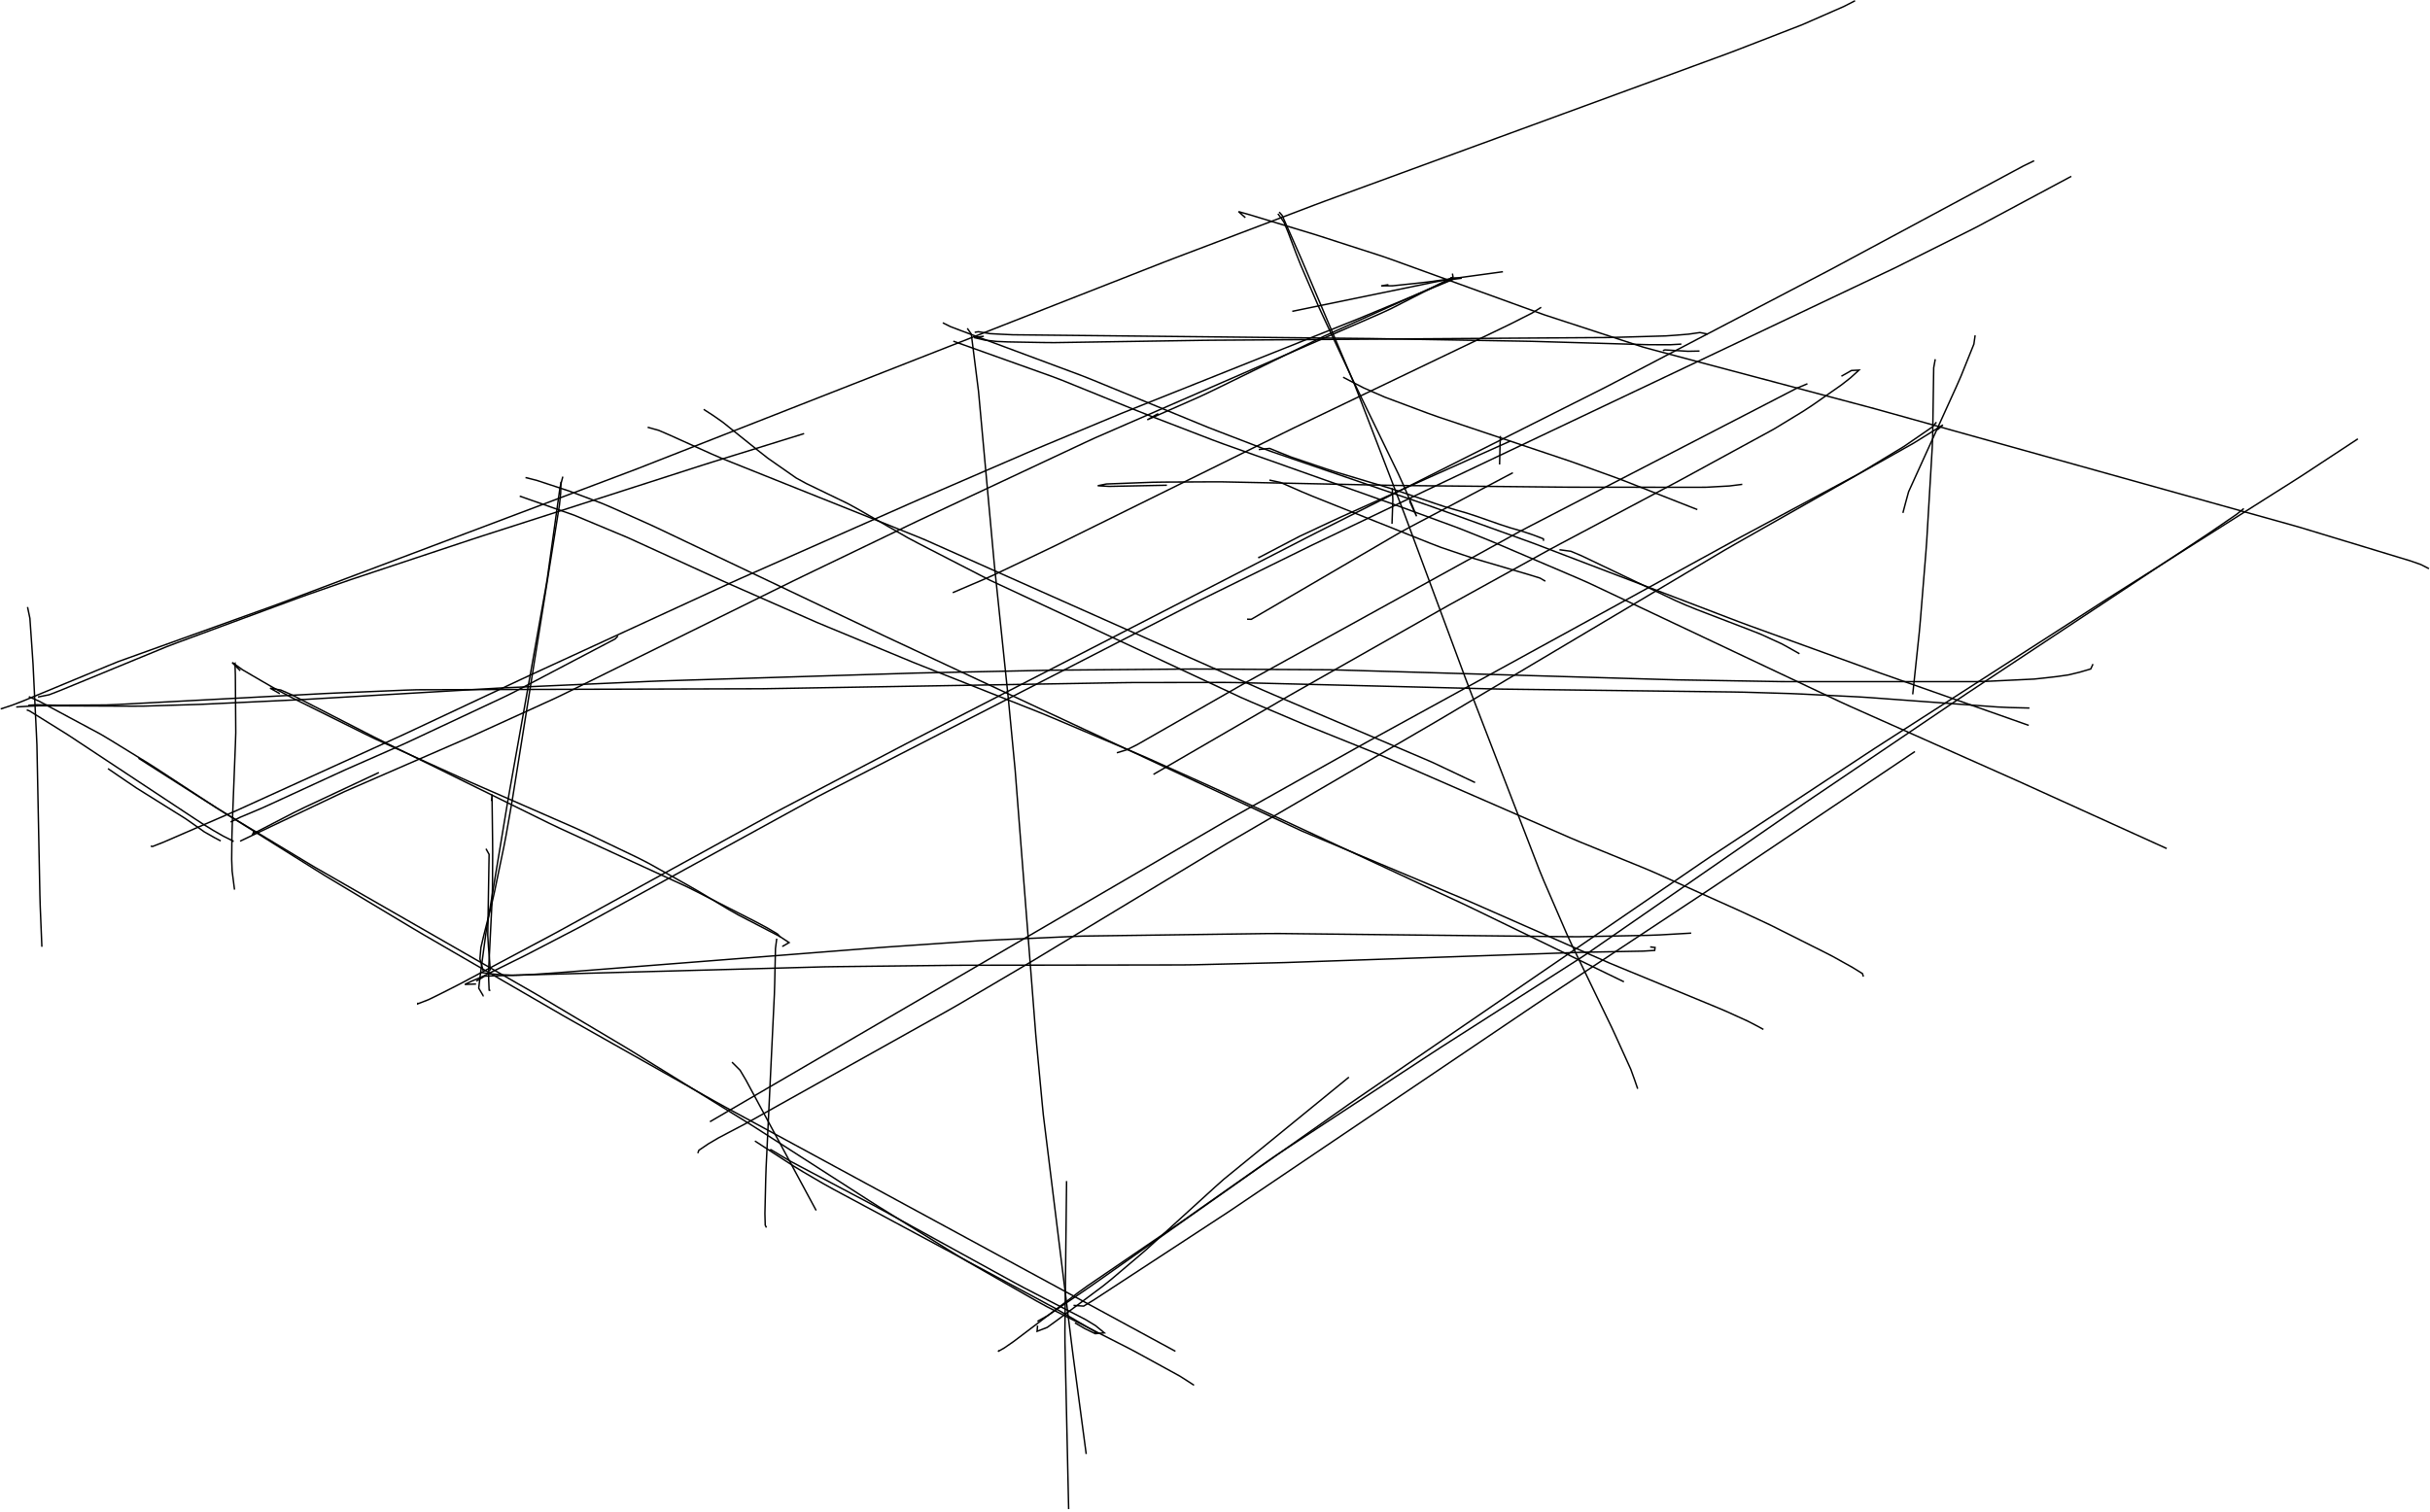 <?xml version="1.0" encoding="utf-8" ?>
<svg baseProfile="full" height="524.5" version="1.1" viewBox="0,0,842.5,524.5" width="842.5" xmlns="http://www.w3.org/2000/svg" xmlns:ev="http://www.w3.org/2001/xml-events" xmlns:xlink="http://www.w3.org/1999/xlink"><defs><style type="text/css"><![CDATA[
	.background { fill: white; }
	.line { stroke: firebrick; stroke-width: .1mm; }
	.blacksquare { fill: indigo; }
	.whitesquare { fill: white; }
]]></style></defs><rect class="background" height="100%" width="100%" x="0" y="0" /><path d="M 9.988 241.609 L 13.598 243.198 L 17.122 245.089 L 20.647 246.981 L 24.171 248.873 L 27.695 250.764 L 31.22 252.656 L 34.744 254.548 L 38.183 256.588 L 41.59 258.684 L 44.997 260.78 L 48.403 262.877 L 51.81 264.973 L 55.172 267.14 L 58.519 269.331 L 61.865 271.522 L 65.212 273.712 L 68.559 275.903 L 71.906 278.094 L 75.259 280.274 L 78.649 282.397 L 82.04 284.519 L 85.43 286.642 L 88.82 288.765 L 92.211 290.888 L 95.601 293.01 L 98.991 295.133 L 102.381 297.256 L 105.772 299.378 L 109.162 301.501 L 112.557 303.616 L 115.987 305.673 L 119.417 307.731 L 122.847 309.789 L 126.277 311.847 L 129.708 313.905 L 133.138 315.963 L 136.568 318.021 L 139.998 320.079 L 143.428 322.136 L 146.87 324.174 L 150.33 326.18 L 153.79 328.187 L 157.251 330.194 L 160.711 332.2 L 164.171 334.207 L 167.631 336.214 L 171.092 338.22 L 174.552 340.227 L 178.012 342.233 L 181.473 344.24 L 184.933 346.247 L 188.393 348.253 L 191.853 350.26 L 195.314 352.266 L 198.792 354.242 L 202.275 356.209 L 205.757 358.176 L 209.24 360.144 L 212.723 362.111 L 216.206 364.078 L 219.689 366.046 L 223.171 368.013 L 226.654 369.98 L 230.137 371.947 L 233.62 373.915 L 237.102 375.882 L 240.585 377.849 L 244.068 379.817 L 247.551 381.784 L 251.051 383.72 L 254.566 385.628 L 258.082 387.536 L 261.598 389.444 L 265.113 391.352 L 268.629 393.26 L 272.145 395.167 L 275.66 397.075 L 279.176 398.983 L 282.692 400.891 L 286.208 402.799 L 289.723 404.707 L 293.239 406.614 L 296.755 408.522 L 300.27 410.43 L 303.786 412.338 L 307.302 414.246 L 310.817 416.154 L 314.333 418.061 L 317.849 419.969 L 321.365 421.877 L 324.88 423.785 L 328.396 425.693 L 331.912 427.601 L 335.427 429.509 L 338.943 431.416 L 342.459 433.324 L 345.974 435.232 L 349.49 437.14 L 353.006 439.048 L 356.522 440.956 L 360.037 442.863 L 363.553 444.771 L 367.069 446.679 L 370.584 448.587 L 374.1 450.495 L 377.616 452.403 L 381.131 454.31 L 384.647 456.218 L 388.163 458.126 L 391.679 460.034 L 395.194 461.942 L 398.71 463.85 L 402.226 465.758 L 405.741 467.665 L 407.531 468.637" fill="none" id="1" stroke="black" stroke-width="0.5" /><path d="M 359.691 458.246 L 363.164 456.306 L 366.469 454.052 L 369.773 451.798 L 373.078 449.544 L 376.382 447.289 L 379.667 445.008 L 382.936 442.703 L 386.205 440.398 L 389.475 438.093 L 392.744 435.788 L 396.013 433.483 L 399.282 431.178 L 402.551 428.873 L 405.82 426.568 L 409.089 424.263 L 412.359 421.958 L 415.628 419.654 L 418.897 417.349 L 422.166 415.044 L 425.435 412.739 L 428.704 410.434 L 431.973 408.129 L 435.243 405.824 L 438.512 403.519 L 441.781 401.214 L 445.05 398.909 L 448.319 396.604 L 451.588 394.299 L 454.858 391.994 L 458.127 389.69 L 461.396 387.385 L 464.665 385.08 L 467.934 382.775 L 471.232 380.512 L 474.532 378.251 L 477.832 375.991 L 481.132 373.73 L 484.432 371.47 L 487.732 369.209 L 491.032 366.949 L 494.332 364.688 L 497.632 362.428 L 500.932 360.167 L 504.232 357.907 L 507.532 355.646 L 510.832 353.386 L 514.132 351.125 L 517.432 348.864 L 520.732 346.604 L 524.032 344.343 L 527.332 342.083 L 530.633 339.822 L 533.933 337.562 L 537.233 335.301 L 540.533 333.041 L 543.833 330.78 L 547.133 328.52 L 550.433 326.259 L 553.733 323.999 L 557.033 321.738 L 560.333 319.478 L 563.633 317.217 L 566.933 314.957 L 570.233 312.696 L 573.533 310.436 L 576.833 308.175 L 580.133 305.915 L 583.433 303.654 L 586.733 301.393 L 590.033 299.133 L 593.344 296.889 L 596.683 294.687 L 600.022 292.484 L 603.36 290.281 L 606.699 288.078 L 610.038 285.875 L 613.377 283.672 L 616.716 281.47 L 620.054 279.267 L 623.393 277.064 L 626.732 274.861 L 630.071 272.658 L 633.41 270.455 L 636.748 268.253 L 640.087 266.05 L 643.426 263.847 L 646.765 261.644 L 650.109 259.45 L 653.473 257.286 L 656.838 255.123 L 660.202 252.959 L 663.567 250.796 L 666.931 248.632 L 670.295 246.469 L 673.66 244.305 L 677.024 242.142 L 680.389 239.978 L 683.753 237.815 L 687.117 235.651 L 690.482 233.488 L 693.846 231.324 L 697.211 229.161 L 700.575 226.997 L 703.94 224.834 L 707.304 222.67 L 710.668 220.507 L 714.033 218.343 L 717.397 216.18 L 720.762 214.016 L 724.126 211.853 L 727.49 209.689 L 730.857 207.529 L 734.237 205.39 L 737.617 203.251 L 740.997 201.112 L 744.377 198.972 L 747.757 196.833 L 751.137 194.694 L 754.517 192.555 L 757.896 190.416 L 761.276 188.277 L 764.656 186.137 L 768.036 183.998 L 771.416 181.859 L 774.796 179.72 L 778.176 177.581 L 781.556 175.441 L 784.936 173.302 L 788.316 171.163 L 791.696 169.024 L 795.076 166.885 L 798.444 164.728 L 801.786 162.53 L 805.128 160.332 L 808.47 158.134 L 811.812 155.936 L 815.154 153.737 L 817.492 152.199" fill="none" id="2" stroke="black" stroke-width="0.5" /><path d="M 0.25 245.867 L 4.05 244.619 L 7.784 243.193 L 11.479 241.661 L 15.174 240.128 L 18.869 238.596 L 22.564 237.064 L 26.259 235.532 L 29.954 234 L 33.649 232.467 L 37.344 230.935 L 41.047 229.425 L 44.812 228.073 L 48.576 226.721 L 52.341 225.369 L 56.105 224.017 L 59.87 222.665 L 63.635 221.313 L 67.399 219.961 L 71.164 218.609 L 74.928 217.257 L 78.693 215.905 L 82.458 214.553 L 86.222 213.201 L 89.987 211.849 L 93.751 210.497 L 97.505 209.114 L 101.248 207.703 L 104.99 206.292 L 108.733 204.881 L 112.476 203.47 L 116.219 202.059 L 119.962 200.648 L 123.705 199.237 L 127.447 197.826 L 131.19 196.415 L 134.933 195.003 L 138.676 193.592 L 142.419 192.181 L 146.162 190.77 L 149.904 189.359 L 153.647 187.948 L 157.39 186.537 L 161.133 185.126 L 164.876 183.715 L 168.618 182.304 L 172.361 180.892 L 176.104 179.481 L 179.847 178.07 L 183.59 176.659 L 187.333 175.248 L 191.075 173.837 L 194.818 172.426 L 198.561 171.015 L 202.304 169.604 L 206.047 168.192 L 209.79 166.781 L 213.532 165.37 L 217.275 163.959 L 221.015 162.54 L 224.738 161.079 L 228.462 159.617 L 232.186 158.156 L 235.909 156.695 L 239.633 155.234 L 243.357 153.773 L 247.08 152.312 L 250.804 150.851 L 254.527 149.39 L 258.251 147.929 L 261.975 146.468 L 265.698 145.007 L 269.422 143.546 L 273.146 142.085 L 276.869 140.624 L 280.593 139.163 L 284.316 137.702 L 288.04 136.241 L 291.764 134.78 L 295.487 133.319 L 299.211 131.858 L 302.935 130.397 L 306.658 128.936 L 310.382 127.475 L 314.106 126.014 L 317.829 124.553 L 321.553 123.092 L 325.276 121.631 L 329 120.17 L 332.724 118.709 L 336.447 117.248 L 340.171 115.787 L 343.895 114.326 L 347.618 112.865 L 351.342 111.403 L 355.065 109.942 L 358.789 108.481 L 362.513 107.02 L 366.236 105.559 L 369.96 104.098 L 373.684 102.637 L 377.407 101.176 L 381.131 99.715 L 384.854 98.254 L 388.578 96.793 L 392.302 95.332 L 396.025 93.871 L 399.749 92.41 L 403.473 90.949 L 407.208 89.518 L 410.947 88.098 L 414.687 86.679 L 418.427 85.26 L 422.166 83.84 L 425.906 82.421 L 429.646 81.002 L 433.386 79.582 L 437.125 78.163 L 440.865 76.743 L 444.605 75.324 L 448.344 73.905 L 452.084 72.485 L 455.824 71.066 L 459.571 69.668 L 463.327 68.291 L 467.083 66.915 L 470.839 65.539 L 474.594 64.162 L 478.35 62.786 L 482.106 61.409 L 485.861 60.033 L 489.617 58.656 L 493.373 57.28 L 497.129 55.904 L 500.884 54.527 L 504.64 53.151 L 508.396 51.774 L 512.152 50.398 L 515.907 49.021 L 519.663 47.645 L 523.419 46.269 L 527.174 44.892 L 530.93 43.516 L 534.686 42.139 L 538.442 40.763 L 542.197 39.386 L 545.953 38.01 L 549.709 36.634 L 553.464 35.257 L 557.22 33.881 L 560.976 32.504 L 564.732 31.128 L 568.487 29.751 L 572.243 28.375 L 575.999 26.999 L 579.754 25.622 L 583.51 24.246 L 587.266 22.869 L 591.022 21.493 L 594.777 20.116 L 598.533 18.74 L 602.274 17.325 L 606.004 15.879 L 609.733 14.433 L 613.463 12.987 L 617.192 11.54 L 620.921 10.094 L 624.651 8.648 L 628.318 7.052 L 631.982 5.447 L 635.646 3.842 L 639.31 2.236 L 642.866 0.41 L 643.164 0.25" fill="none" id="3" stroke="black" stroke-width="0.5" /><path d="M 48.012 262.945 L 51.384 265.096 L 54.757 267.246 L 58.13 269.397 L 61.503 271.547 L 64.875 273.698 L 68.248 275.848 L 71.621 277.999 L 74.994 280.149 L 78.399 282.247 L 81.825 284.311 L 85.252 286.375 L 88.678 288.44 L 92.104 290.504 L 95.53 292.568 L 98.956 294.632 L 102.383 296.696 L 105.809 298.761 L 109.24 300.817 L 112.71 302.807 L 116.179 304.797 L 119.649 306.788 L 123.119 308.778 L 126.588 310.768 L 130.058 312.758 L 133.528 314.749 L 136.998 316.739 L 140.467 318.729 L 143.937 320.719 L 147.407 322.709 L 150.877 324.7 L 154.346 326.69 L 157.816 328.68 L 161.286 330.67 L 164.755 332.661 L 168.225 334.651 L 171.695 336.641 L 175.165 338.631 L 178.634 340.622 L 182.104 342.612 L 185.574 344.602 L 189.016 346.64 L 192.453 348.685 L 195.891 350.73 L 199.329 352.775 L 202.766 354.82 L 206.204 356.865 L 209.642 358.91 L 213.079 360.956 L 216.517 363.001 L 219.933 365.081 L 223.336 367.184 L 226.738 369.287 L 230.141 371.39 L 233.543 373.494 L 236.946 375.597 L 240.348 377.7 L 243.75 379.803 L 247.153 381.907 L 250.555 384.01 L 253.958 386.113 L 257.36 388.216 L 260.762 390.32 L 264.132 392.475 L 267.497 394.637 L 270.863 396.799 L 274.228 398.961 L 277.594 401.123 L 280.959 403.285 L 284.324 405.447 L 287.69 407.609 L 291.055 409.771 L 294.42 411.933 L 297.786 414.095 L 301.151 416.257 L 304.525 418.406 L 307.924 420.515 L 311.323 422.624 L 314.721 424.732 L 318.12 426.841 L 321.519 428.95 L 324.918 431.059 L 328.317 433.168 L 331.716 435.277 L 335.137 437.348 L 338.61 439.332 L 342.084 441.316 L 345.557 443.301 L 349.03 445.285 L 352.503 447.269 L 355.977 449.253 L 359.45 451.237 L 362.958 453.156 L 366.524 454.969 L 370.089 456.782 L 373.655 458.595 L 377.221 460.407 L 380.786 462.22 L 384.352 464.033 L 387.918 465.846 L 391.483 467.658 L 395.009 469.548 L 398.517 471.47 L 402.025 473.391 L 405.533 475.313 L 409.041 477.235 L 412.412 479.384 L 413.98 480.418" fill="none" id="4" stroke="black" stroke-width="0.5" /><path d="M 165.047 341.25 L 161.145 341.41 L 163.46 340.303 L 167.14 338.738 L 170.726 336.966 L 174.312 335.194 L 177.898 333.422 L 181.484 331.649 L 185.042 329.822 L 188.591 327.977 L 192.14 326.131 L 195.689 324.286 L 199.238 322.441 L 202.769 320.562 L 206.276 318.638 L 209.783 316.714 L 213.29 314.79 L 216.797 312.866 L 220.303 310.942 L 223.81 309.018 L 227.317 307.094 L 230.824 305.17 L 234.331 303.246 L 237.838 301.322 L 241.345 299.398 L 244.852 297.474 L 248.359 295.55 L 251.866 293.626 L 255.372 291.702 L 258.879 289.778 L 262.386 287.854 L 265.893 285.93 L 269.4 284.006 L 272.907 282.082 L 276.414 280.158 L 279.921 278.234 L 283.428 276.31 L 286.98 274.473 L 290.538 272.645 L 294.096 270.816 L 297.654 268.988 L 301.211 267.16 L 304.769 265.331 L 308.327 263.503 L 311.884 261.675 L 315.442 259.846 L 319 258.018 L 322.557 256.19 L 326.115 254.362 L 329.673 252.533 L 333.231 250.705 L 336.788 248.877 L 340.346 247.048 L 343.904 245.22 L 347.461 243.392 L 351.019 241.563 L 354.577 239.735 L 358.135 237.907 L 361.692 236.078 L 365.25 234.25 L 368.808 232.422 L 372.365 230.594 L 375.923 228.765 L 379.481 226.937 L 383.039 225.109 L 386.596 223.28 L 390.154 221.452 L 393.712 219.624 L 397.269 217.795 L 400.827 215.967 L 404.385 214.139 L 407.942 212.311 L 411.5 210.482 L 415.058 208.654 L 418.646 206.886 L 422.235 205.119 L 425.823 203.353 L 429.412 201.586 L 433.001 199.819 L 436.59 198.053 L 440.178 196.286 L 443.767 194.52 L 447.356 192.753 L 450.945 190.986 L 454.533 189.22 L 458.14 187.49 L 461.747 185.761 L 465.354 184.031 L 468.961 182.302 L 472.567 180.573 L 476.174 178.843 L 479.781 177.114 L 483.388 175.384 L 486.995 173.655 L 490.601 171.925 L 494.208 170.196 L 497.821 168.478 L 501.434 166.763 L 505.048 165.047 L 508.661 163.332 L 512.274 161.616 L 515.888 159.9 L 519.501 158.185 L 523.114 156.469 L 526.728 154.753 L 530.341 153.038 L 533.955 151.322 L 537.568 149.606 L 541.181 147.891 L 544.795 146.175 L 548.408 144.459 L 552.022 142.744 L 555.635 141.028 L 559.248 139.313 L 562.862 137.597 L 566.475 135.881 L 570.088 134.166 L 573.702 132.45 L 577.315 130.734 L 580.929 129.019 L 584.542 127.303 L 588.155 125.587 L 591.769 123.872 L 595.382 122.156 L 598.996 120.44 L 602.609 118.725 L 606.222 117.009 L 609.836 115.294 L 613.449 113.578 L 617.063 111.862 L 620.676 110.147 L 624.289 108.431 L 627.903 106.715 L 631.516 105 L 635.129 103.284 L 638.743 101.568 L 642.356 99.853 L 645.97 98.137 L 649.583 96.421 L 653.196 94.706 L 656.81 92.99 L 660.389 91.205 L 663.968 89.417 L 667.546 87.629 L 671.124 85.841 L 674.702 84.054 L 678.28 82.266 L 681.859 80.478 L 685.428 78.673 L 688.954 76.784 L 692.48 74.895 L 696.006 73.007 L 699.532 71.118 L 703.058 69.229 L 706.584 67.34 L 710.11 65.452 L 713.636 63.563 L 717.162 61.674 L 718.129 61.156" fill="none" id="5" stroke="black" stroke-width="0.5" /><path d="M 326.875 111.953 L 329.498 113.261 L 333.235 114.687 L 336.983 116.084 L 340.732 117.48 L 344.48 118.876 L 348.229 120.272 L 351.977 121.668 L 355.726 123.064 L 359.474 124.46 L 363.223 125.856 L 366.971 127.252 L 370.72 128.648 L 374.468 130.044 L 378.191 131.506 L 381.891 133.026 L 385.59 134.547 L 389.29 136.068 L 392.99 137.588 L 396.689 139.109 L 400.389 140.629 L 404.089 142.15 L 407.788 143.671 L 411.488 145.191 L 415.188 146.712 L 418.887 148.233 L 422.618 149.675 L 426.352 151.111 L 430.085 152.547 L 433.818 153.983 L 437.551 155.42 L 441.312 156.78 L 445.096 158.078 L 448.879 159.376 L 452.663 160.674 L 456.446 161.972 L 460.23 163.271 L 464.013 164.569 L 467.797 165.867 L 471.58 167.165 L 475.364 168.463 L 479.147 169.762 L 482.931 171.06 L 486.714 172.358 L 490.498 173.656 L 494.281 174.954 L 498.051 176.291 L 501.814 177.648 L 505.577 179.005 L 509.339 180.362 L 513.102 181.719 L 516.865 183.076 L 520.628 184.433 L 524.391 185.79 L 528.153 187.147 L 531.915 188.508 L 535.651 189.936 L 539.387 191.364 L 543.124 192.792 L 546.86 194.22 L 550.597 195.648 L 554.333 197.076 L 558.069 198.504 L 561.806 199.932 L 565.542 201.36 L 569.279 202.788 L 573.015 204.217 L 576.751 205.645 L 580.488 207.073 L 584.224 208.501 L 587.961 209.929 L 591.697 211.357 L 595.433 212.785 L 599.17 214.213 L 602.906 215.641 L 606.656 217.032 L 610.417 218.395 L 614.178 219.758 L 617.938 221.121 L 621.699 222.484 L 625.46 223.847 L 629.22 225.21 L 632.981 226.573 L 636.741 227.936 L 640.502 229.298 L 644.263 230.661 L 648.023 232.024 L 651.785 233.383 L 655.558 234.712 L 659.331 236.042 L 663.104 237.371 L 666.876 238.7 L 670.649 240.029 L 674.422 241.359 L 678.194 242.688 L 681.967 244.017 L 685.74 245.346 L 689.512 246.675 L 693.285 248.005 L 697.058 249.334 L 700.83 250.663 L 703.383 251.562" fill="none" id="6" stroke="black" stroke-width="0.5" /><path d="M 330.523 118.324 L 334.29 119.67 L 338.057 121.016 L 341.824 122.362 L 345.59 123.708 L 349.357 125.054 L 353.124 126.4 L 356.891 127.746 L 360.657 129.092 L 364.424 130.438 L 368.166 131.85 L 371.872 133.355 L 375.578 134.86 L 379.284 136.365 L 382.99 137.87 L 386.696 139.376 L 390.402 140.881 L 394.108 142.386 L 397.824 143.864 L 401.556 145.304 L 405.289 146.743 L 409.021 148.182 L 412.753 149.622 L 416.485 151.061 L 420.217 152.5 L 423.964 153.898 L 427.734 155.235 L 431.504 156.572 L 435.274 157.909 L 439.044 159.246 L 442.814 160.583 L 446.584 161.92 L 450.354 163.257 L 454.124 164.594 L 457.894 165.931 L 461.664 167.268 L 465.434 168.605 L 469.204 169.942 L 472.974 171.279 L 476.744 172.616 L 480.513 173.953 L 484.28 175.298 L 488.037 176.672 L 491.794 178.046 L 495.55 179.419 L 499.307 180.793 L 503.064 182.167 L 506.804 183.584 L 510.517 185.071 L 514.231 186.557 L 517.929 188.081 L 521.608 189.652 L 525.286 191.223 L 528.965 192.794 L 532.643 194.365 L 536.322 195.936 L 540 197.507 L 543.679 199.078 L 547.357 200.65 L 551.015 202.268 L 554.631 203.978 L 558.247 205.688 L 561.863 207.398 L 565.479 209.108 L 569.095 210.818 L 572.711 212.527 L 576.327 214.237 L 579.944 215.947 L 583.56 217.657 L 587.176 219.367 L 590.792 221.077 L 594.408 222.786 L 598.024 224.496 L 601.64 226.206 L 605.257 227.916 L 608.873 229.626 L 612.489 231.336 L 616.105 233.045 L 619.721 234.755 L 623.337 236.465 L 626.953 238.175 L 630.57 239.885 L 634.186 241.595 L 637.802 243.304 L 641.44 244.967 L 645.094 246.593 L 648.748 248.22 L 652.403 249.847 L 656.057 251.473 L 659.711 253.1 L 663.366 254.727 L 667.02 256.353 L 670.674 257.98 L 674.329 259.607 L 677.983 261.233 L 681.637 262.86 L 685.292 264.486 L 688.946 266.113 L 692.6 267.74 L 696.255 269.366 L 699.909 270.993 L 703.551 272.646 L 707.194 274.299 L 710.836 275.952 L 714.479 277.604 L 718.122 279.257 L 721.764 280.91 L 725.407 282.563 L 729.049 284.216 L 732.692 285.869 L 736.334 287.522 L 739.977 289.174 L 743.619 290.827 L 747.262 292.48 L 750.904 294.133 L 751.223 294.277" fill="none" id="7" stroke="black" stroke-width="0.5" /><path d="M 335.371 113.863 L 336.757 115.871 L 337.257 119.839 L 337.757 123.808 L 338.257 127.776 L 338.757 131.745 L 339.257 135.714 L 339.621 139.697 L 339.985 143.681 L 340.348 147.664 L 340.712 151.647 L 341.076 155.631 L 341.44 159.614 L 341.803 163.598 L 342.167 167.581 L 342.531 171.565 L 342.894 175.548 L 343.258 179.531 L 343.622 183.515 L 343.986 187.498 L 344.349 191.482 L 344.713 195.465 L 345.123 199.444 L 345.539 203.422 L 345.954 207.401 L 346.369 211.379 L 346.784 215.358 L 347.199 219.336 L 347.614 223.314 L 348.029 227.293 L 348.444 231.271 L 348.86 235.25 L 349.275 239.228 L 349.682 243.207 L 350.062 247.189 L 350.442 251.171 L 350.822 255.153 L 351.202 259.135 L 351.582 263.117 L 351.961 267.099 L 352.272 271.087 L 352.582 275.075 L 352.893 279.062 L 353.203 283.05 L 353.514 287.038 L 353.825 291.026 L 354.135 295.014 L 354.446 299.002 L 354.757 302.99 L 355.067 306.978 L 355.378 310.966 L 355.688 314.954 L 355.999 318.942 L 356.31 322.93 L 356.62 326.918 L 356.931 330.905 L 357.241 334.893 L 357.552 338.881 L 357.863 342.869 L 358.173 346.857 L 358.484 350.845 L 358.794 354.833 L 359.105 358.821 L 359.466 362.804 L 359.841 366.787 L 360.216 370.769 L 360.59 374.752 L 360.965 378.734 L 361.34 382.716 L 361.734 386.697 L 362.224 390.667 L 362.714 394.637 L 363.205 398.606 L 363.695 402.576 L 364.185 406.546 L 364.675 410.516 L 365.165 414.486 L 365.655 418.456 L 366.146 422.425 L 366.636 426.395 L 367.126 430.365 L 367.616 434.335 L 368.106 438.305 L 368.596 442.275 L 369.087 446.245 L 369.577 450.214 L 370.067 454.184 L 370.557 458.154 L 371.047 462.124 L 371.537 466.094 L 372.04 470.062 L 372.568 474.027 L 373.096 477.992 L 373.625 481.957 L 374.153 485.922 L 374.682 489.887 L 375.21 493.852 L 375.738 497.817 L 376.267 501.782 L 376.598 504.266" fill="none" id="8" stroke="black" stroke-width="0.5" /><path d="M 5.621 245.191 L 9.613 244.932 L 13.607 244.759 L 17.607 244.777 L 21.607 244.795 L 25.607 244.812 L 29.607 244.83 L 33.607 244.847 L 37.607 244.865 L 41.607 244.883 L 45.607 244.9 L 49.606 244.889 L 53.604 244.766 L 57.602 244.644 L 61.601 244.521 L 65.599 244.399 L 69.597 244.276 L 73.592 244.088 L 77.588 243.9 L 81.583 243.711 L 85.579 243.523 L 89.575 243.335 L 93.57 243.147 L 97.566 242.959 L 101.561 242.771 L 105.557 242.577 L 109.55 242.343 L 113.543 242.11 L 117.536 241.877 L 121.529 241.643 L 125.523 241.41 L 129.516 241.176 L 133.509 240.943 L 137.502 240.71 L 141.495 240.476 L 145.488 240.243 L 149.482 240.009 L 153.475 239.776 L 157.468 239.543 L 161.461 239.309 L 165.454 239.076 L 169.448 238.842 L 173.441 238.609 L 177.437 238.426 L 181.433 238.249 L 185.429 238.072 L 189.425 237.895 L 193.421 237.718 L 197.417 237.541 L 201.413 237.365 L 205.409 237.188 L 209.405 237.011 L 213.401 236.834 L 217.397 236.657 L 221.393 236.48 L 225.39 236.303 L 229.386 236.147 L 233.385 236.024 L 237.383 235.9 L 241.381 235.776 L 245.379 235.653 L 249.377 235.529 L 253.375 235.405 L 257.373 235.282 L 261.371 235.158 L 265.369 235.035 L 269.367 234.911 L 273.365 234.787 L 277.364 234.664 L 281.362 234.54 L 285.36 234.416 L 289.358 234.293 L 293.356 234.169 L 297.354 234.046 L 301.352 233.922 L 305.35 233.798 L 309.348 233.675 L 313.346 233.551 L 317.344 233.427 L 321.343 233.338 L 325.342 233.254 L 329.342 233.171 L 333.341 233.087 L 337.34 233.003 L 341.339 232.919 L 345.338 232.836 L 349.337 232.752 L 353.336 232.668 L 357.335 232.584 L 361.335 232.5 L 365.334 232.417 L 369.334 232.382 L 373.333 232.349 L 377.333 232.316 L 381.333 232.284 L 385.333 232.251 L 389.333 232.218 L 393.333 232.185 L 397.333 232.152 L 401.332 232.119 L 405.332 232.086 L 409.332 232.053 L 413.332 232.02 L 417.332 232.035 L 421.332 232.058 L 425.332 232.081 L 429.332 232.104 L 433.332 232.127 L 437.332 232.15 L 441.332 232.173 L 445.332 232.196 L 449.331 232.219 L 453.331 232.243 L 457.331 232.266 L 461.331 232.289 L 465.33 232.387 L 469.328 232.505 L 473.326 232.622 L 477.325 232.739 L 481.323 232.856 L 485.321 232.973 L 489.32 233.09 L 493.318 233.207 L 497.316 233.324 L 501.314 233.441 L 505.313 233.558 L 509.311 233.675 L 513.309 233.792 L 517.308 233.909 L 521.306 234.026 L 525.304 234.143 L 529.302 234.26 L 533.301 234.377 L 537.299 234.494 L 541.297 234.611 L 545.296 234.728 L 549.294 234.846 L 553.292 234.963 L 557.29 235.08 L 561.289 235.197 L 565.287 235.314 L 569.285 235.431 L 573.284 235.548 L 577.282 235.665 L 581.28 235.772 L 585.28 235.839 L 589.279 235.907 L 593.279 235.975 L 597.278 236.042 L 601.278 236.11 L 605.277 236.178 L 609.276 236.246 L 613.276 236.313 L 617.275 236.381 L 621.275 236.395 L 625.275 236.395 L 629.275 236.395 L 633.275 236.395 L 637.275 236.395 L 641.275 236.395 L 645.275 236.395 L 649.275 236.395 L 653.275 236.395 L 657.275 236.395 L 661.275 236.395 L 665.275 236.395 L 669.275 236.395 L 673.275 236.395 L 677.275 236.395 L 681.275 236.395 L 685.275 236.395 L 689.272 236.272 L 693.268 236.081 L 697.263 235.889 L 701.258 235.698 L 705.254 235.506 L 709.23 235.083 L 713.204 234.625 L 717.162 234.056 L 721.046 233.117 L 724.877 232.001 L 725.66 230.305" fill="none" id="9" stroke="black" stroke-width="0.5" /><path d="M 9.828 244.594 L 12.792 244.414 L 16.79 244.527 L 20.789 244.584 L 24.789 244.559 L 28.789 244.534 L 32.789 244.509 L 36.789 244.484 L 40.785 244.325 L 44.779 244.113 L 48.773 243.902 L 52.768 243.69 L 56.762 243.479 L 60.757 243.267 L 64.751 243.056 L 68.745 242.845 L 72.74 242.633 L 76.734 242.422 L 80.729 242.21 L 84.723 241.999 L 88.717 241.787 L 92.712 241.576 L 96.706 241.364 L 100.701 241.153 L 104.695 240.942 L 108.69 240.73 L 112.684 240.519 L 116.68 240.339 L 120.676 240.173 L 124.673 240.007 L 128.669 239.841 L 132.666 239.675 L 136.663 239.509 L 140.659 239.343 L 144.657 239.219 L 148.657 239.208 L 152.657 239.196 L 156.657 239.184 L 160.657 239.172 L 164.657 239.16 L 168.657 239.148 L 172.657 239.136 L 176.657 239.124 L 180.657 239.112 L 184.656 239.1 L 188.656 239.088 L 192.656 239.077 L 196.656 239.065 L 200.656 239.053 L 204.656 239.041 L 208.656 239.029 L 212.656 239.017 L 216.656 239.005 L 220.656 238.993 L 224.656 238.981 L 228.656 238.969 L 232.656 238.957 L 236.656 238.946 L 240.656 238.934 L 244.656 238.922 L 248.656 238.91 L 252.656 238.898 L 256.656 238.886 L 260.656 238.874 L 264.656 238.857 L 268.656 238.79 L 272.655 238.722 L 276.654 238.655 L 280.654 238.587 L 284.653 238.52 L 288.653 238.452 L 292.652 238.385 L 296.652 238.317 L 300.651 238.25 L 304.65 238.182 L 308.65 238.115 L 312.649 238.047 L 316.649 237.98 L 320.648 237.912 L 324.648 237.845 L 328.647 237.777 L 332.646 237.71 L 336.646 237.642 L 340.645 237.575 L 344.645 237.507 L 348.644 237.44 L 352.644 237.372 L 356.643 237.305 L 360.642 237.237 L 364.642 237.17 L 368.641 237.102 L 372.641 237.035 L 376.64 236.967 L 380.64 236.9 L 384.639 236.832 L 388.638 236.765 L 392.638 236.714 L 396.638 236.709 L 400.638 236.704 L 404.638 236.699 L 408.638 236.694 L 412.638 236.689 L 416.638 236.684 L 420.638 236.679 L 424.638 236.674 L 428.637 236.72 L 432.636 236.819 L 436.635 236.918 L 440.634 237.016 L 444.633 237.115 L 448.631 237.214 L 452.63 237.313 L 456.629 237.411 L 460.628 237.51 L 464.626 237.609 L 468.625 237.708 L 472.624 237.806 L 476.623 237.905 L 480.622 238.004 L 484.62 238.103 L 488.619 238.202 L 492.618 238.3 L 496.617 238.399 L 500.615 238.498 L 504.614 238.597 L 508.613 238.695 L 512.612 238.794 L 516.611 238.893 L 520.609 238.986 L 524.609 239.036 L 528.609 239.086 L 532.609 239.135 L 536.608 239.185 L 540.608 239.235 L 544.608 239.285 L 548.607 239.335 L 552.607 239.384 L 556.607 239.434 L 560.606 239.484 L 564.606 239.534 L 568.606 239.584 L 572.605 239.633 L 576.605 239.683 L 580.605 239.733 L 584.604 239.783 L 588.604 239.833 L 592.604 239.882 L 596.604 239.932 L 600.603 239.982 L 604.602 240.054 L 608.601 240.172 L 612.599 240.29 L 616.597 240.409 L 620.595 240.527 L 624.592 240.694 L 628.587 240.894 L 632.582 241.093 L 636.577 241.293 L 640.572 241.493 L 644.567 241.693 L 648.558 241.951 L 652.547 242.245 L 656.537 242.538 L 660.526 242.832 L 664.515 243.125 L 668.504 243.418 L 672.494 243.712 L 676.483 244.005 L 680.472 244.299 L 684.461 244.592 L 688.45 244.886 L 692.44 245.179 L 696.434 245.368 L 700.433 245.47 L 703.625 245.551" fill="none" id="10" stroke="black" stroke-width="0.5" /><path d="M 705.027 55.703 L 705.077 55.826 L 701.486 57.58 L 697.963 59.474 L 694.439 61.367 L 690.916 63.261 L 687.392 65.154 L 683.869 67.048 L 680.345 68.941 L 676.822 70.835 L 673.298 72.728 L 669.775 74.622 L 666.252 76.515 L 662.728 78.409 L 659.205 80.302 L 655.681 82.196 L 652.158 84.089 L 648.634 85.983 L 645.111 87.876 L 641.587 89.77 L 638.064 91.663 L 634.539 93.554 L 630.994 95.408 L 627.45 97.262 L 623.906 99.116 L 620.361 100.97 L 616.817 102.824 L 613.273 104.678 L 609.728 106.532 L 606.184 108.386 L 602.639 110.24 L 599.095 112.094 L 595.551 113.948 L 592.006 115.802 L 588.462 117.656 L 584.917 119.51 L 581.373 121.364 L 577.829 123.218 L 574.284 125.072 L 570.74 126.926 L 567.196 128.78 L 563.651 130.634 L 560.107 132.488 L 556.56 134.338 L 552.987 136.136 L 549.414 137.934 L 545.841 139.732 L 542.268 141.53 L 538.695 143.328 L 535.122 145.126 L 531.549 146.924 L 527.975 148.722 L 524.402 150.52 L 520.829 152.318 L 517.256 154.116 L 513.683 155.914 L 510.11 157.712 L 506.537 159.51 L 502.964 161.308 L 499.391 163.106 L 495.817 164.904 L 492.244 166.702 L 488.671 168.5 L 485.098 170.298 L 481.525 172.096 L 477.952 173.894 L 474.379 175.692 L 470.806 177.49 L 467.232 179.288 L 463.659 181.086 L 460.086 182.884 L 456.513 184.682 L 452.95 186.5 L 449.393 188.33 L 445.837 190.16 L 442.28 191.991 L 438.723 193.821 L 435.167 195.651 L 431.61 197.482 L 428.053 199.312 L 424.497 201.142 L 420.94 202.973 L 417.383 204.803 L 413.827 206.633 L 410.27 208.464 L 406.713 210.294 L 403.157 212.124 L 399.6 213.955 L 396.043 215.785 L 392.487 217.615 L 388.93 219.446 L 385.373 221.276 L 381.817 223.106 L 378.26 224.937 L 374.703 226.767 L 371.147 228.597 L 367.59 230.428 L 364.033 232.258 L 360.476 234.088 L 356.92 235.919 L 353.363 237.749 L 349.806 239.579 L 346.25 241.41 L 342.693 243.24 L 339.136 245.07 L 335.58 246.901 L 332.023 248.731 L 328.466 250.561 L 324.91 252.391 L 321.353 254.222 L 317.796 256.052 L 314.241 257.885 L 310.699 259.743 L 307.156 261.6 L 303.614 263.458 L 300.071 265.316 L 296.529 267.174 L 292.987 269.031 L 289.444 270.889 L 285.902 272.747 L 282.359 274.605 L 278.817 276.462 L 275.274 278.32 L 271.732 280.178 L 268.2 282.055 L 264.694 283.981 L 261.188 285.907 L 257.682 287.832 L 254.176 289.758 L 250.67 291.683 L 247.164 293.609 L 243.658 295.534 L 240.152 297.46 L 236.646 299.385 L 233.14 301.311 L 229.634 303.236 L 226.128 305.162 L 222.622 307.087 L 219.116 309.013 L 215.61 310.939 L 212.104 312.864 L 208.598 314.79 L 205.092 316.715 L 201.585 318.641 L 198.079 320.566 L 194.573 322.492 L 191.058 324.4 L 187.527 326.28 L 183.997 328.161 L 180.467 330.041 L 176.936 331.922 L 173.406 333.802 L 169.875 335.683 L 166.345 337.563 L 162.815 339.444 L 159.284 341.324 L 155.721 343.14 L 152.15 344.943 L 148.558 346.698 L 144.828 348.142 L 144.852 347.738" fill="none" id="11" stroke="black" stroke-width="0.5" /><path d="M 372.191 452.715 L 375.712 452.967 L 379.13 450.893 L 382.477 448.703 L 385.824 446.513 L 389.172 444.324 L 392.519 442.134 L 395.867 439.944 L 399.214 437.754 L 402.561 435.565 L 405.909 433.375 L 409.256 431.185 L 412.604 428.995 L 415.951 426.806 L 419.298 424.616 L 422.646 422.426 L 425.992 420.235 L 429.307 417.996 L 432.621 415.757 L 435.936 413.518 L 439.251 411.279 L 442.565 409.04 L 445.88 406.801 L 449.195 404.562 L 452.51 402.323 L 455.824 400.084 L 459.139 397.845 L 462.454 395.606 L 465.768 393.368 L 469.083 391.129 L 472.398 388.89 L 475.712 386.651 L 479.027 384.412 L 482.342 382.173 L 485.656 379.934 L 488.971 377.695 L 492.286 375.456 L 495.6 373.217 L 498.915 370.978 L 502.23 368.739 L 505.545 366.5 L 508.859 364.261 L 512.174 362.022 L 515.489 359.783 L 518.803 357.544 L 522.118 355.306 L 525.433 353.067 L 528.747 350.828 L 532.062 348.589 L 535.39 346.369 L 538.726 344.162 L 542.062 341.956 L 545.398 339.749 L 548.735 337.542 L 552.071 335.336 L 555.407 333.129 L 558.743 330.922 L 562.079 328.715 L 565.416 326.509 L 568.752 324.302 L 572.088 322.095 L 575.424 319.889 L 578.761 317.682 L 582.097 315.475 L 585.433 313.268 L 588.769 311.062 L 592.105 308.855 L 595.43 306.631 L 598.751 304.401 L 602.071 302.171 L 605.392 299.941 L 608.713 297.711 L 612.033 295.481 L 615.354 293.251 L 618.675 291.02 L 621.995 288.79 L 625.316 286.56 L 628.637 284.33 L 631.958 282.1 L 635.278 279.87 L 638.599 277.64 L 641.92 275.41 L 645.24 273.18 L 648.561 270.95 L 651.882 268.72 L 655.202 266.49 L 658.523 264.26 L 661.844 262.03 L 663.918 260.637" fill="none" id="12" stroke="black" stroke-width="0.5" /><path d="M 182.195 165.613 L 186.069 166.589 L 189.869 167.84 L 193.668 169.09 L 197.468 170.341 L 201.212 171.749 L 204.955 173.159 L 208.698 174.568 L 212.377 176.136 L 216.03 177.765 L 219.683 179.395 L 223.336 181.025 L 226.976 182.682 L 230.588 184.4 L 234.201 186.118 L 237.813 187.835 L 241.426 189.553 L 245.038 191.27 L 248.651 192.988 L 252.263 194.705 L 255.876 196.423 L 259.488 198.14 L 263.101 199.858 L 266.713 201.575 L 270.326 203.293 L 273.938 205.01 L 277.551 206.728 L 281.163 208.446 L 284.776 210.163 L 288.388 211.881 L 292.001 213.598 L 295.613 215.316 L 299.226 217.033 L 302.838 218.751 L 306.451 220.468 L 310.072 222.166 L 313.696 223.86 L 317.32 225.554 L 320.943 227.247 L 324.567 228.941 L 328.191 230.635 L 331.815 232.328 L 335.438 234.022 L 339.062 235.716 L 342.686 237.409 L 346.31 239.103 L 349.933 240.797 L 353.557 242.49 L 357.181 244.184 L 360.805 245.877 L 364.428 247.571 L 368.052 249.265 L 371.676 250.958 L 375.3 252.652 L 378.924 254.346 L 382.547 256.039 L 386.171 257.733 L 389.795 259.427 L 393.419 261.12 L 397.042 262.814 L 400.666 264.507 L 404.29 266.201 L 407.914 267.895 L 411.537 269.588 L 415.161 271.282 L 418.785 272.976 L 422.409 274.669 L 426.032 276.363 L 429.656 278.057 L 433.28 279.75 L 436.904 281.444 L 440.527 283.137 L 444.151 284.831 L 447.775 286.525 L 451.4 288.215 L 455.088 289.764 L 458.776 291.313 L 462.464 292.862 L 466.152 294.411 L 469.84 295.96 L 473.527 297.509 L 477.215 299.058 L 480.903 300.607 L 484.591 302.156 L 488.279 303.705 L 491.967 305.254 L 495.655 306.803 L 499.343 308.352 L 503.031 309.901 L 506.719 311.45 L 510.393 313.03 L 514.054 314.641 L 517.715 316.253 L 521.376 317.865 L 525.037 319.476 L 528.698 321.088 L 532.359 322.7 L 536.02 324.311 L 539.681 325.923 L 543.342 327.535 L 547.003 329.146 L 550.664 330.758 L 554.325 332.37 L 557.985 333.982 L 561.681 335.513 L 565.378 337.038 L 569.076 338.564 L 572.774 340.089 L 576.472 341.615 L 580.169 343.14 L 583.867 344.666 L 587.565 346.191 L 591.262 347.717 L 594.96 349.242 L 598.64 350.808 L 602.283 352.461 L 605.925 354.114 L 609.474 355.952 L 611.391 357.016" fill="none" id="13" stroke="black" stroke-width="0.5" /><path d="M 180.191 172.062 L 183.967 173.385 L 187.742 174.707 L 191.517 176.029 L 195.292 177.351 L 199.067 178.674 L 202.757 180.218 L 206.447 181.762 L 210.137 183.306 L 213.827 184.849 L 217.517 186.393 L 221.157 188.051 L 224.796 189.712 L 228.435 191.373 L 232.074 193.034 L 235.713 194.695 L 239.352 196.356 L 242.99 198.017 L 246.629 199.678 L 250.268 201.339 L 253.918 202.975 L 257.58 204.585 L 261.242 206.194 L 264.904 207.804 L 268.566 209.413 L 272.228 211.023 L 275.89 212.632 L 279.551 214.242 L 283.213 215.851 L 286.904 217.394 L 290.599 218.925 L 294.294 220.456 L 297.99 221.987 L 301.685 223.519 L 305.38 225.05 L 309.076 226.581 L 312.771 228.112 L 316.466 229.643 L 320.181 231.127 L 323.9 232.601 L 327.618 234.074 L 331.337 235.548 L 335.055 237.022 L 338.774 238.496 L 342.493 239.97 L 346.211 241.443 L 349.93 242.917 L 353.648 244.391 L 357.367 245.865 L 361.086 247.339 L 364.778 248.875 L 368.462 250.435 L 372.145 251.994 L 375.829 253.554 L 379.512 255.113 L 383.196 256.673 L 386.879 258.232 L 390.563 259.792 L 394.246 261.351 L 397.918 262.936 L 401.566 264.579 L 405.213 266.221 L 408.86 267.864 L 412.508 269.506 L 416.155 271.148 L 419.802 272.791 L 423.437 274.461 L 427.063 276.149 L 430.69 277.836 L 434.316 279.524 L 437.943 281.211 L 441.569 282.899 L 445.196 284.587 L 448.822 286.274 L 452.449 287.962 L 456.076 289.65 L 459.702 291.337 L 463.329 293.025 L 466.955 294.712 L 470.582 296.4 L 474.208 298.088 L 477.835 299.775 L 481.462 301.463 L 485.088 303.15 L 488.715 304.838 L 492.341 306.526 L 495.968 308.213 L 499.594 309.901 L 503.221 311.589 L 506.847 313.276 L 510.46 314.993 L 514.059 316.739 L 517.658 318.485 L 521.257 320.23 L 524.856 321.976 L 528.455 323.722 L 532.054 325.467 L 535.653 327.213 L 539.252 328.958 L 542.851 330.704 L 546.45 332.45 L 550.049 334.195 L 553.648 335.941 L 557.247 337.687 L 560.846 339.432 L 563.031 340.492" fill="none" id="14" stroke="black" stroke-width="0.5" /><path d="M 443.512 73.539 L 444.514 74.683 L 446.13 78.342 L 447.746 82.001 L 449.361 85.66 L 450.974 89.321 L 452.534 93.004 L 454.094 96.687 L 455.655 100.37 L 457.215 104.053 L 458.775 107.737 L 460.335 111.42 L 461.895 115.103 L 463.456 118.786 L 465.016 122.469 L 466.576 126.152 L 468.136 129.836 L 469.696 133.519 L 471.153 137.244 L 472.589 140.977 L 474.025 144.711 L 475.46 148.444 L 476.896 152.177 L 478.332 155.911 L 479.768 159.644 L 481.204 163.378 L 482.64 167.111 L 484.076 170.844 L 485.512 174.578 L 486.948 178.311 L 488.345 182.059 L 489.737 185.809 L 491.129 189.559 L 492.521 193.309 L 493.913 197.059 L 495.305 200.809 L 496.697 204.559 L 498.089 208.309 L 499.481 212.059 L 500.873 215.809 L 502.265 219.559 L 503.657 223.309 L 505.049 227.059 L 506.441 230.809 L 507.833 234.559 L 509.25 238.299 L 510.689 242.032 L 512.128 245.764 L 513.567 249.496 L 515.007 253.228 L 516.446 256.96 L 517.885 260.692 L 519.324 264.424 L 520.764 268.156 L 522.203 271.888 L 523.642 275.621 L 525.081 279.353 L 526.521 283.085 L 527.96 286.817 L 529.399 290.549 L 530.838 294.281 L 532.277 298.013 L 533.717 301.745 L 535.236 305.445 L 536.824 309.116 L 538.412 312.787 L 540 316.458 L 541.588 320.13 L 543.176 323.801 L 544.842 327.437 L 546.581 331.039 L 548.321 334.641 L 550.061 338.242 L 551.8 341.844 L 553.54 345.446 L 555.28 349.048 L 557.019 352.65 L 558.759 356.252 L 560.437 359.883 L 562.09 363.525 L 563.743 367.167 L 565.396 370.81 L 566.757 374.569 L 567.797 377.594" fill="none" id="15" stroke="black" stroke-width="0.5" /><path d="M 431.77 75.488 L 429.398 73.386 L 433.245 74.471 L 437.073 75.63 L 440.902 76.789 L 444.73 77.948 L 448.558 79.108 L 452.387 80.267 L 456.213 81.431 L 460.02 82.661 L 463.826 83.891 L 467.632 85.12 L 471.439 86.35 L 475.245 87.579 L 479.051 88.809 L 482.827 90.127 L 486.588 91.49 L 490.349 92.853 L 494.109 94.215 L 497.87 95.578 L 501.631 96.941 L 505.391 98.304 L 509.152 99.667 L 512.913 101.03 L 516.673 102.393 L 520.434 103.755 L 524.195 105.118 L 527.955 106.481 L 531.716 107.844 L 535.479 109.2 L 539.281 110.443 L 543.083 111.686 L 546.885 112.929 L 550.687 114.172 L 554.489 115.415 L 558.291 116.658 L 562.093 117.9 L 565.895 119.143 L 569.697 120.386 L 573.558 121.429 L 577.424 122.456 L 581.29 123.484 L 585.156 124.511 L 589.021 125.538 L 592.887 126.566 L 596.753 127.593 L 600.619 128.621 L 604.485 129.648 L 608.35 130.675 L 612.216 131.703 L 616.082 132.73 L 619.948 133.758 L 623.814 134.785 L 627.679 135.813 L 631.545 136.84 L 635.411 137.867 L 639.277 138.895 L 643.143 139.922 L 647.008 140.95 L 650.87 141.992 L 654.723 143.067 L 658.576 144.141 L 662.429 145.216 L 666.282 146.291 L 670.135 147.366 L 673.988 148.44 L 677.841 149.515 L 681.694 150.59 L 685.546 151.664 L 689.399 152.739 L 693.252 153.814 L 697.105 154.889 L 700.958 155.963 L 704.811 157.038 L 708.664 158.113 L 712.517 159.187 L 716.37 160.262 L 720.223 161.337 L 724.076 162.412 L 727.929 163.486 L 731.782 164.561 L 735.634 165.636 L 739.487 166.71 L 743.34 167.785 L 747.193 168.86 L 751.046 169.935 L 754.899 171.009 L 758.752 172.084 L 762.605 173.159 L 766.458 174.233 L 770.311 175.308 L 774.164 176.383 L 778.017 177.458 L 781.869 178.532 L 785.722 179.607 L 789.575 180.682 L 793.428 181.756 L 797.276 182.849 L 801.104 184.01 L 804.931 185.172 L 808.759 186.334 L 812.586 187.495 L 816.414 188.657 L 820.242 189.819 L 824.069 190.98 L 827.897 192.142 L 831.724 193.304 L 835.552 194.465 L 839.323 195.785 L 842.137 197.223" fill="none" id="16" stroke="black" stroke-width="0.5" /><path d="M 443.07 74.137 L 445.138 76.997 L 446.653 80.69 L 448.064 84.433 L 449.475 88.176 L 450.955 91.891 L 452.538 95.564 L 454.121 99.237 L 455.705 102.911 L 457.288 106.584 L 458.966 110.215 L 460.659 113.839 L 462.351 117.463 L 464.044 121.088 L 465.736 124.712 L 467.429 128.336 L 469.123 131.96 L 470.867 135.559 L 472.611 139.159 L 474.355 142.759 L 476.099 146.359 L 477.843 149.958 L 479.587 153.558 L 481.331 157.158 L 483.075 160.758 L 484.82 164.357 L 486.477 167.997 L 488.06 171.67 L 489.642 175.344 L 491.139 179.051 L 490.076 176.842 L 488.707 173.777" fill="none" id="17" stroke="black" stroke-width="0.5" /><path d="M 341.102 116.609 L 337.714 117.075 L 341.499 117.959 L 345.474 118.403 L 349.467 118.575 L 353.466 118.646 L 357.466 118.716 L 361.465 118.787 L 365.465 118.824 L 369.464 118.762 L 373.464 118.7 L 377.463 118.638 L 381.463 118.576 L 385.462 118.515 L 389.462 118.453 L 393.461 118.391 L 397.461 118.329 L 401.46 118.267 L 405.46 118.205 L 409.459 118.143 L 413.459 118.081 L 417.458 118.019 L 421.458 117.983 L 425.458 117.956 L 429.458 117.929 L 433.458 117.901 L 437.458 117.874 L 441.458 117.847 L 445.458 117.82 L 449.457 117.792 L 453.457 117.765 L 457.457 117.738 L 461.457 117.71 L 465.457 117.683 L 469.457 117.656 L 473.457 117.629 L 477.457 117.601 L 481.457 117.574 L 485.457 117.547 L 489.457 117.52 L 493.456 117.492 L 497.456 117.465 L 501.456 117.438 L 505.456 117.41 L 509.456 117.383 L 513.456 117.356 L 517.456 117.329 L 521.456 117.301 L 525.456 117.274 L 529.456 117.247 L 533.455 117.219 L 537.455 117.192 L 541.455 117.165 L 545.455 117.138 L 549.455 117.11 L 553.455 117.083 L 557.455 117.056 L 561.454 116.958 L 565.452 116.844 L 569.45 116.73 L 573.449 116.616 L 577.447 116.501 L 581.437 116.224 L 585.422 115.893 L 589.382 115.328 L 592.078 115.855" fill="none" id="18" stroke="black" stroke-width="0.5" /><path d="M 337.934 115.258 L 339.21 115.039 L 343.148 115.7 L 347.142 115.92 L 351.138 116.102 L 355.137 116.144 L 359.137 116.186 L 363.137 116.228 L 367.137 116.27 L 371.136 116.312 L 375.136 116.354 L 379.136 116.396 L 383.136 116.438 L 387.136 116.48 L 391.135 116.522 L 395.135 116.564 L 399.135 116.606 L 403.135 116.648 L 407.135 116.69 L 411.134 116.732 L 415.134 116.774 L 419.134 116.816 L 423.134 116.858 L 427.133 116.9 L 431.133 116.942 L 435.133 116.984 L 439.133 117.026 L 443.133 117.068 L 447.132 117.11 L 451.132 117.152 L 455.132 117.194 L 459.132 117.236 L 463.131 117.277 L 467.131 117.319 L 471.131 117.361 L 475.131 117.403 L 479.13 117.471 L 483.13 117.54 L 487.129 117.609 L 491.128 117.679 L 495.128 117.748 L 499.127 117.817 L 503.127 117.886 L 507.126 117.956 L 511.125 118.025 L 515.125 118.094 L 519.124 118.164 L 523.124 118.233 L 527.123 118.302 L 531.122 118.377 L 535.121 118.493 L 539.119 118.608 L 543.117 118.724 L 547.116 118.84 L 551.114 118.956 L 555.112 119.072 L 559.111 119.187 L 563.109 119.303 L 567.107 119.419 L 571.105 119.535 L 575.105 119.559 L 579.105 119.559 L 582.739 119.35 L 582.941 119.398" fill="none" id="19" stroke="black" stroke-width="0.5" /><path d="M 589.234 121.746 L 585.238 121.827 L 581.245 121.587 L 577.252 121.348 L 576.531 121.586" fill="none" id="20" stroke="black" stroke-width="0.5" /><path d="M 503.09 97.066 L 499.339 98.444 L 495.692 100.087 L 492.045 101.73 L 488.398 103.373 L 484.751 105.016 L 481.104 106.659 L 477.457 108.302 L 473.81 109.945 L 470.163 111.588 L 466.516 113.231 L 462.869 114.874 L 459.222 116.517 L 455.624 118.265 L 452.03 120.02 L 448.435 121.775 L 444.841 123.53 L 441.246 125.285 L 437.652 127.04 L 434.057 128.795 L 430.463 130.55 L 426.869 132.305 L 423.274 134.06 L 419.68 135.815 L 416.062 137.52 L 412.403 139.136 L 408.744 140.751 L 405.084 142.366 L 401.425 143.981 L 397.765 145.596 L 400.917 143.804 L 401.562 143.441" fill="none" id="21" stroke="black" stroke-width="0.5" /><path d="M 195.137 165.297 L 194.162 169.01 L 193.609 172.972 L 193.056 176.934 L 192.504 180.895 L 191.951 184.857 L 191.398 188.818 L 190.845 192.78 L 190.293 196.742 L 189.74 200.703 L 189.074 204.647 L 188.373 208.585 L 187.672 212.523 L 186.971 216.461 L 186.27 220.399 L 185.569 224.337 L 184.868 228.275 L 184.167 232.214 L 183.466 236.152 L 182.765 240.09 L 182.063 244.028 L 181.362 247.966 L 180.661 251.904 L 179.96 255.842 L 179.259 259.78 L 178.558 263.718 L 177.857 267.656 L 177.156 271.594 L 176.455 275.532 L 175.775 279.474 L 175.121 283.42 L 174.467 287.367 L 173.813 291.313 L 173.159 295.259 L 172.505 299.205 L 171.851 303.151 L 171.197 307.097 L 170.542 311.044 L 169.888 314.99 L 169.234 318.936 L 168.58 322.882 L 168.034 326.844 L 167.503 330.809 L 166.973 334.774 L 166.443 338.738 L 165.981 342.707 L 167.549 345.357 L 167.652 345.309" fill="none" id="22" stroke="black" stroke-width="0.5" /><path d="M 194.496 167.09 L 194.384 171.088 L 193.978 175.059 L 193.347 179.009 L 192.715 182.959 L 192.084 186.909 L 191.452 190.859 L 190.821 194.808 L 190.189 198.758 L 189.558 202.708 L 188.926 206.658 L 188.295 210.608 L 187.663 214.558 L 187.032 218.507 L 186.4 222.457 L 185.769 226.407 L 185.137 230.357 L 184.506 234.307 L 183.875 238.257 L 183.243 242.206 L 182.612 246.156 L 181.98 250.106 L 181.349 254.056 L 180.717 258.006 L 180.086 261.956 L 179.454 265.906 L 178.823 269.855 L 178.191 273.805 L 177.56 277.755 L 176.868 281.695 L 176.175 285.634 L 175.481 289.574 L 174.726 293.501 L 173.913 297.418 L 173.099 301.334 L 172.285 305.25 L 171.472 309.167 L 170.593 313.068 L 169.613 316.946 L 168.632 320.824 L 167.652 324.702 L 166.735 328.591 L 166.391 332.576 L 167.428 336.298 L 167.449 336.633" fill="none" id="23" stroke="black" stroke-width="0.5" /><path d="M 503.57 94.875 L 503.774 96.062 L 500.213 97.883 L 496.651 99.704 L 493.09 101.524 L 489.528 103.345 L 485.966 105.166 L 482.405 106.986 L 478.776 108.666 L 475.109 110.264 L 471.442 111.862 L 467.775 113.46 L 464.108 115.058 L 460.442 116.656 L 456.775 118.254 L 453.108 119.852 L 449.441 121.449 L 445.774 123.047 L 442.107 124.645 L 438.44 126.243 L 434.773 127.841 L 431.106 129.439 L 427.439 131.037 L 423.772 132.635 L 420.105 134.233 L 416.438 135.831 L 412.771 137.429 L 409.104 139.027 L 405.437 140.625 L 401.77 142.223 L 398.103 143.82 L 394.436 145.418 L 390.769 147.016 L 387.102 148.614 L 383.435 150.212 L 379.768 151.81 L 376.137 153.487 L 372.516 155.186 L 368.895 156.885 L 365.274 158.584 L 361.652 160.284 L 358.031 161.983 L 354.41 163.682 L 350.789 165.381 L 347.168 167.08 L 343.547 168.779 L 339.925 170.479 L 336.304 172.178 L 332.683 173.877 L 329.062 175.576 L 325.441 177.275 L 321.82 178.974 L 318.198 180.674 L 314.591 182.401 L 310.987 184.136 L 307.383 185.871 L 303.779 187.607 L 300.174 189.342 L 296.57 191.077 L 292.966 192.812 L 289.362 194.547 L 285.758 196.282 L 282.154 198.017 L 278.55 199.752 L 274.951 201.498 L 271.364 203.268 L 267.777 205.038 L 264.19 206.808 L 260.603 208.578 L 257.016 210.348 L 253.428 212.118 L 249.841 213.888 L 246.254 215.658 L 242.667 217.428 L 239.08 219.198 L 235.493 220.968 L 231.906 222.738 L 228.319 224.507 L 224.732 226.277 L 221.145 228.047 L 217.558 229.817 L 213.97 231.587 L 210.383 233.357 L 206.796 235.127 L 203.209 236.897 L 199.622 238.667 L 196.035 240.437 L 192.434 242.177 L 188.794 243.836 L 185.154 245.495 L 181.514 247.154 L 177.874 248.812 L 174.234 250.471 L 170.595 252.13 L 166.955 253.789 L 163.315 255.447 L 159.647 257.043 L 155.979 258.639 L 152.311 260.234 L 148.643 261.83 L 144.975 263.425 L 141.307 265.021 L 137.639 266.616 L 133.971 268.212 L 130.303 269.807 L 126.635 271.402 L 122.967 272.998 L 119.302 274.601 L 115.689 276.316 L 112.075 278.032 L 108.462 279.748 L 104.848 281.463 L 101.235 283.179 L 97.622 284.894 L 94.008 286.61 L 90.395 288.325 L 86.781 290.041 L 83.23 291.727" fill="none" id="25" stroke="black" stroke-width="0.5" /><path d="M 503.77 96.906 L 500.076 98.442 L 496.383 99.978 L 492.689 101.514 L 488.996 103.05 L 485.303 104.586 L 481.609 106.122 L 477.916 107.657 L 474.222 109.193 L 470.527 110.725 L 466.813 112.208 L 463.098 113.692 L 459.383 115.175 L 455.668 116.659 L 451.954 118.142 L 448.239 119.626 L 444.524 121.109 L 440.809 122.593 L 437.095 124.076 L 433.38 125.56 L 429.665 127.043 L 425.95 128.527 L 422.236 130.01 L 418.521 131.494 L 414.806 132.977 L 411.091 134.461 L 407.377 135.944 L 403.662 137.427 L 399.947 138.911 L 396.233 140.394 L 392.518 141.878 L 388.805 143.366 L 385.113 144.904 L 381.42 146.443 L 377.728 147.982 L 374.036 149.52 L 370.344 151.059 L 366.651 152.598 L 362.959 154.136 L 359.267 155.675 L 355.594 157.259 L 351.923 158.847 L 348.251 160.435 L 344.58 162.023 L 340.909 163.61 L 337.237 165.198 L 333.566 166.786 L 329.895 168.374 L 326.223 169.962 L 322.552 171.55 L 318.881 173.137 L 315.217 174.744 L 311.559 176.362 L 307.901 177.98 L 304.243 179.598 L 300.585 181.216 L 296.927 182.834 L 293.268 184.452 L 289.61 186.07 L 285.952 187.688 L 282.294 189.306 L 278.636 190.924 L 274.978 192.541 L 271.319 194.159 L 267.661 195.777 L 264.003 197.395 L 260.345 199.013 L 256.687 200.631 L 253.04 202.275 L 249.407 203.948 L 245.773 205.62 L 242.14 207.293 L 238.506 208.966 L 234.873 210.638 L 231.239 212.311 L 227.606 213.984 L 223.972 215.656 L 220.339 217.329 L 216.705 219.002 L 213.072 220.674 L 209.438 222.347 L 205.805 224.02 L 202.171 225.692 L 198.538 227.365 L 194.904 229.038 L 191.271 230.71 L 187.637 232.383 L 184.004 234.055 L 180.378 235.745 L 176.758 237.446 L 173.138 239.147 L 169.517 240.847 L 165.897 242.548 L 162.276 244.249 L 158.656 245.95 L 155.036 247.651 L 151.415 249.351 L 147.795 251.052 L 144.174 252.753 L 140.554 254.454 L 136.918 256.12 L 133.277 257.776 L 129.636 259.433 L 125.995 261.089 L 122.354 262.746 L 118.713 264.402 L 115.072 266.059 L 111.431 267.715 L 107.79 269.371 L 104.149 271.028 L 100.508 272.684 L 96.868 274.341 L 93.227 275.997 L 89.586 277.654 L 85.945 279.31 L 82.304 280.967 L 78.635 282.559 L 74.965 284.15 L 71.294 285.74 L 67.624 287.331 L 63.954 288.922 L 60.284 290.512 L 56.614 292.103 L 52.89 293.56 L 52.258 293.441" fill="none" id="26" stroke="black" stroke-width="0.5" /><path d="M 79.945 285.078 L 83.298 283.418 L 86.984 281.865 L 90.67 280.311 L 94.314 278.662 L 97.947 276.988 L 101.58 275.314 L 105.213 273.64 L 108.846 271.966 L 112.479 270.292 L 116.112 268.618 L 119.749 266.956 L 123.41 265.343 L 127.07 263.73 L 130.731 262.117 L 134.391 260.505 L 138.052 258.892 L 141.697 257.246 L 145.318 255.547 L 148.939 253.847 L 152.56 252.147 L 156.181 250.448 L 159.802 248.748 L 163.423 247.048 L 167.044 245.349 L 170.665 243.649 L 174.286 241.95 L 177.878 240.193 L 181.419 238.332 L 184.96 236.471 L 188.5 234.609 L 192.041 232.748 L 195.582 230.887 L 199.122 229.026 L 202.663 227.165 L 206.204 225.304 L 209.744 223.443 L 213.285 221.582 L 214.25 220.551" fill="none" id="27" stroke="black" stroke-width="0.5" /><path d="M 671.691 149.094 L 673.622 147.362 L 670.227 149.478 L 666.832 151.593 L 663.434 153.703 L 659.948 155.664 L 656.462 157.626 L 652.976 159.588 L 649.49 161.549 L 645.997 163.498 L 642.471 165.387 L 638.946 167.276 L 635.42 169.165 L 631.894 171.054 L 628.368 172.944 L 624.843 174.833 L 621.317 176.722 L 617.791 178.611 L 614.265 180.501 L 610.74 182.39 L 607.214 184.279 L 603.688 186.168 L 600.177 188.085 L 596.67 190.008 L 593.163 191.932 L 589.656 193.856 L 586.149 195.78 L 582.642 197.704 L 579.135 199.628 L 575.629 201.552 L 572.122 203.476 L 568.615 205.4 L 565.108 207.323 L 561.601 209.247 L 558.094 211.171 L 554.587 213.095 L 551.08 215.019 L 547.573 216.943 L 544.066 218.867 L 540.559 220.791 L 537.052 222.715 L 533.545 224.639 L 530.038 226.562 L 526.531 228.486 L 523.024 230.41 L 519.518 232.334 L 516.011 234.258 L 512.504 236.182 L 508.997 238.106 L 505.49 240.03 L 501.983 241.954 L 498.476 243.878 L 494.969 245.801 L 491.462 247.725 L 487.955 249.649 L 484.448 251.573 L 480.941 253.497 L 477.434 255.421 L 473.927 257.345 L 470.43 259.286 L 466.941 261.242 L 463.452 263.198 L 459.963 265.154 L 456.474 267.11 L 452.985 269.066 L 449.495 271.023 L 446.006 272.979 L 442.517 274.935 L 439.028 276.891 L 435.539 278.847 L 432.05 280.803 L 428.561 282.759 L 425.079 284.728 L 421.624 286.743 L 418.168 288.757 L 414.712 290.771 L 411.256 292.785 L 407.8 294.799 L 404.344 296.814 L 400.888 298.828 L 397.432 300.842 L 393.977 302.856 L 390.521 304.87 L 387.065 306.884 L 383.609 308.899 L 380.153 310.913 L 376.697 312.927 L 373.241 314.941 L 369.785 316.955 L 366.33 318.97 L 362.874 320.984 L 359.418 322.998 L 355.962 325.012 L 352.506 327.026 L 349.05 329.041 L 345.594 331.055 L 342.139 333.069 L 338.683 335.083 L 335.227 337.097 L 331.771 339.112 L 328.315 341.126 L 324.859 343.14 L 321.403 345.154 L 317.947 347.168 L 314.492 349.182 L 311.036 351.197 L 307.58 353.211 L 304.124 355.225 L 300.668 357.239 L 297.212 359.253 L 293.756 361.268 L 290.3 363.282 L 286.845 365.296 L 283.389 367.31 L 279.933 369.324 L 276.477 371.339 L 273.021 373.353 L 269.565 375.367 L 266.109 377.381 L 262.654 379.395 L 259.198 381.41 L 255.742 383.424 L 252.286 385.438 L 248.83 387.452 L 246.141 389.02" fill="none" id="28" stroke="black" stroke-width="0.5" /><path d="M 671.371 146.426 L 670.051 148 L 666.756 150.267 L 663.461 152.535 L 660.165 154.802 L 656.748 156.88 L 653.326 158.952 L 649.905 161.024 L 646.484 163.097 L 643.062 165.169 L 639.588 167.151 L 636.108 169.124 L 632.628 171.096 L 629.149 173.068 L 625.669 175.041 L 622.189 177.013 L 618.709 178.986 L 615.229 180.958 L 611.749 182.93 L 608.269 184.903 L 604.789 186.875 L 601.309 188.847 L 597.845 190.847 L 594.407 192.892 L 590.969 194.936 L 587.531 196.98 L 584.093 199.025 L 580.655 201.069 L 577.217 203.114 L 573.779 205.158 L 570.341 207.202 L 566.902 209.247 L 563.464 211.291 L 560.026 213.335 L 556.588 215.38 L 553.15 217.424 L 549.712 219.468 L 546.274 221.513 L 542.836 223.557 L 539.398 225.602 L 535.959 227.646 L 532.521 229.69 L 529.083 231.735 L 525.645 233.779 L 522.207 235.823 L 518.769 237.868 L 515.331 239.912 L 511.893 241.956 L 508.455 244.001 L 505.017 246.045 L 501.578 248.09 L 498.134 250.124 L 494.678 252.138 L 491.222 254.152 L 487.766 256.166 L 484.311 258.18 L 480.855 260.194 L 477.399 262.208 L 473.943 264.222 L 470.487 266.236 L 467.031 268.25 L 463.575 270.264 L 460.119 272.278 L 456.663 274.292 L 453.207 276.306 L 449.751 278.32 L 446.295 280.334 L 442.839 282.348 L 439.383 284.362 L 435.927 286.376 L 432.471 288.39 L 429.015 290.404 L 425.559 292.418 L 422.133 294.482 L 418.709 296.551 L 415.286 298.62 L 411.863 300.689 L 408.439 302.758 L 405.016 304.827 L 401.592 306.896 L 398.169 308.964 L 394.745 311.033 L 391.322 313.102 L 387.899 315.171 L 384.475 317.24 L 381.052 319.309 L 377.628 321.378 L 374.205 323.447 L 370.782 325.516 L 367.358 327.584 L 363.935 329.653 L 360.511 331.722 L 357.088 333.791 L 353.646 335.829 L 350.199 337.858 L 346.752 339.888 L 343.306 341.918 L 339.859 343.948 L 336.412 345.978 L 332.966 348.007 L 329.501 350.006 L 326.009 351.958 L 322.518 353.91 L 319.027 355.862 L 315.535 357.814 L 312.044 359.766 L 308.553 361.718 L 305.061 363.67 L 301.57 365.622 L 298.079 367.575 L 294.588 369.527 L 291.096 371.479 L 287.605 373.431 L 284.114 375.383 L 280.622 377.335 L 277.131 379.287 L 273.64 381.239 L 270.148 383.191 L 266.657 385.144 L 263.166 387.096 L 259.674 389.048 L 256.142 390.923 L 252.6 392.783 L 249.063 394.651 L 245.616 396.679 L 242.312 398.914 L 241.934 399.926" fill="none" id="29" stroke="black" stroke-width="0.5" /><path d="M 165.125 340.254 L 168.043 338.527 L 172.041 338.41 L 176.039 338.293 L 180.038 338.176 L 184.033 337.995 L 188.024 337.721 L 192.014 337.447 L 196.003 337.148 L 199.991 336.836 L 203.979 336.524 L 207.966 336.212 L 211.954 335.9 L 215.942 335.588 L 219.93 335.276 L 223.918 334.964 L 227.905 334.652 L 231.893 334.339 L 235.881 334.027 L 239.869 333.715 L 243.857 333.403 L 247.844 333.091 L 251.832 332.779 L 255.82 332.467 L 259.808 332.155 L 263.796 331.843 L 267.783 331.531 L 271.771 331.219 L 275.759 330.907 L 279.747 330.595 L 283.735 330.283 L 287.722 329.97 L 291.71 329.658 L 295.698 329.346 L 299.686 329.034 L 303.674 328.722 L 307.662 328.423 L 311.653 328.151 L 315.644 327.88 L 319.635 327.608 L 323.626 327.336 L 327.616 327.064 L 331.607 326.792 L 335.598 326.521 L 339.589 326.249 L 343.584 326.053 L 347.58 325.873 L 351.575 325.692 L 355.571 325.512 L 359.567 325.332 L 363.563 325.152 L 367.559 324.971 L 371.555 324.791 L 375.552 324.637 L 379.551 324.583 L 383.551 324.528 L 387.551 324.474 L 391.55 324.419 L 395.55 324.365 L 399.55 324.31 L 403.549 324.256 L 407.549 324.202 L 411.549 324.147 L 415.548 324.093 L 419.548 324.038 L 423.547 323.984 L 427.547 323.929 L 431.547 323.875 L 435.546 323.82 L 439.546 323.766 L 443.546 323.753 L 447.545 323.797 L 451.545 323.841 L 455.545 323.885 L 459.545 323.929 L 463.544 323.973 L 467.544 324.017 L 471.544 324.061 L 475.544 324.105 L 479.543 324.149 L 483.543 324.193 L 487.543 324.237 L 491.543 324.281 L 495.542 324.325 L 499.542 324.369 L 503.542 324.413 L 507.542 324.457 L 511.541 324.501 L 515.541 324.545 L 519.541 324.589 L 523.541 324.633 L 527.541 324.677 L 531.54 324.721 L 535.54 324.765 L 539.54 324.809 L 543.54 324.853 L 547.539 324.867 L 551.538 324.785 L 555.537 324.703 L 559.537 324.621 L 563.536 324.54 L 567.535 324.458 L 571.534 324.376 L 575.531 324.227 L 579.524 324.001 L 583.518 323.774 L 586.348 323.613" fill="none" id="30" stroke="black" stroke-width="0.5" /><path d="M 166.527 337.23 L 169.846 337.704 L 173.823 338.05 L 177.82 338.21 L 181.818 338.123 L 185.817 338.015 L 189.815 337.907 L 193.814 337.798 L 197.813 337.69 L 201.811 337.582 L 205.81 337.473 L 209.808 337.365 L 213.807 337.257 L 217.805 337.149 L 221.804 337.04 L 225.802 336.932 L 229.801 336.824 L 233.799 336.715 L 237.798 336.607 L 241.796 336.499 L 245.795 336.39 L 249.793 336.282 L 253.792 336.174 L 257.791 336.066 L 261.789 335.957 L 265.788 335.849 L 269.786 335.741 L 273.785 335.632 L 277.783 335.524 L 281.782 335.416 L 285.78 335.307 L 289.78 335.244 L 293.779 335.199 L 297.779 335.153 L 301.779 335.108 L 305.779 335.062 L 309.778 335.017 L 313.778 334.971 L 317.778 334.926 L 321.778 334.88 L 325.777 334.835 L 329.777 334.789 L 333.777 334.759 L 337.777 334.753 L 341.777 334.747 L 345.777 334.741 L 349.777 334.735 L 353.777 334.729 L 357.777 334.723 L 361.777 334.717 L 365.777 334.711 L 369.777 334.705 L 373.777 334.699 L 377.777 334.692 L 381.777 334.686 L 385.777 334.68 L 389.777 334.674 L 393.777 334.668 L 397.777 334.662 L 401.777 334.656 L 405.777 334.65 L 409.777 334.644 L 413.776 334.595 L 417.775 334.499 L 421.774 334.402 L 425.773 334.305 L 429.772 334.209 L 433.77 334.112 L 437.769 334.015 L 441.768 333.919 L 445.767 333.813 L 449.764 333.675 L 453.762 333.537 L 457.76 333.398 L 461.757 333.26 L 465.755 333.122 L 469.752 332.984 L 473.75 332.846 L 477.748 332.708 L 481.745 332.569 L 485.743 332.431 L 489.74 332.293 L 493.738 332.155 L 497.736 332.017 L 501.733 331.879 L 505.731 331.741 L 509.728 331.602 L 513.726 331.464 L 517.724 331.326 L 521.721 331.188 L 525.719 331.05 L 529.717 330.912 L 533.714 330.774 L 537.712 330.635 L 541.709 330.497 L 545.707 330.359 L 549.705 330.239 L 553.704 330.163 L 557.704 330.087 L 561.703 330.011 L 565.702 329.935 L 569.701 329.859 L 573.69 329.608 L 573.825 328.599 L 572.125 328.391" fill="none" id="31" stroke="black" stroke-width="0.5" /><path d="M 777.949 176.363 L 775.472 178.357 L 772.173 180.619 L 768.873 182.88 L 765.569 185.134 L 762.234 187.342 L 758.898 189.55 L 755.563 191.758 L 752.228 193.966 L 748.892 196.174 L 745.557 198.383 L 742.222 200.591 L 738.886 202.799 L 735.551 205.007 L 732.216 207.215 L 728.88 209.423 L 725.545 211.631 L 722.21 213.839 L 718.874 216.047 L 715.539 218.255 L 712.204 220.463 L 708.868 222.671 L 705.533 224.879 L 702.198 227.087 L 698.862 229.295 L 695.527 231.503 L 692.192 233.711 L 688.856 235.92 L 685.521 238.128 L 682.186 240.336 L 678.865 242.566 L 675.552 244.806 L 672.238 247.047 L 668.925 249.288 L 665.611 251.529 L 662.298 253.769 L 658.984 256.01 L 655.671 258.251 L 652.357 260.491 L 649.044 262.732 L 645.73 264.973 L 642.417 267.213 L 639.103 269.454 L 635.79 271.695 L 632.476 273.935 L 629.163 276.176 L 625.849 278.417 L 622.557 280.688 L 619.267 282.964 L 615.978 285.241 L 612.689 287.517 L 609.4 289.793 L 606.11 292.069 L 602.821 294.345 L 599.532 296.621 L 596.242 298.897 L 592.953 301.173 L 589.664 303.449 L 586.375 305.726 L 583.085 308.002 L 579.796 310.278 L 576.507 312.554 L 573.218 314.83 L 569.928 317.106 L 566.639 319.382 L 563.35 321.658 L 560.061 323.935 L 556.771 326.211 L 553.482 328.487 L 550.193 330.763 L 546.847 332.954 L 543.477 335.11 L 540.108 337.266 L 536.739 339.422 L 533.37 341.578 L 530.001 343.734 L 526.632 345.89 L 523.262 348.046 L 519.893 350.202 L 516.524 352.358 L 513.155 354.515 L 509.786 356.671 L 506.417 358.827 L 503.047 360.983 L 499.678 363.139 L 496.324 365.318 L 492.98 367.512 L 489.635 369.706 L 486.29 371.9 L 482.946 374.095 L 479.601 376.289 L 476.257 378.483 L 472.912 380.677 L 469.568 382.871 L 466.223 385.065 L 462.879 387.259 L 459.534 389.453 L 456.19 391.647 L 452.845 393.841 L 449.5 396.035 L 446.156 398.229 L 442.811 400.424 L 439.514 402.688 L 436.243 404.99 L 432.972 407.292 L 429.701 409.594 L 426.43 411.897 L 423.159 414.199 L 419.888 416.501 L 416.617 418.803 L 413.346 421.106 L 410.075 423.408 L 406.773 425.665 L 403.469 427.92 L 400.165 430.174 L 396.86 432.428 L 393.556 434.683 L 390.252 436.937 L 386.948 439.192 L 383.644 441.446 L 380.34 443.701 L 377.036 445.955 L 373.789 448.29 L 370.602 450.707 L 367.415 453.124 L 364.227 455.541 L 361.04 457.958 L 357.853 460.375 L 354.666 462.792 L 351.479 465.209 L 348.188 467.482 L 346.019 468.708 L 346.469 468.277" fill="none" id="32" stroke="black" stroke-width="0.5" /><path d="M 684.793 116.293 L 684.36 119.341 L 682.866 123.051 L 681.373 126.762 L 679.879 130.472 L 678.269 134.133 L 676.614 137.775 L 674.96 141.417 L 673.305 145.058 L 671.65 148.7 L 669.996 152.342 L 668.341 155.984 L 666.687 159.626 L 665.032 163.267 L 663.378 166.909 L 661.723 170.551 L 660.667 174.406 L 659.75 177.875" fill="none" id="33" stroke="black" stroke-width="0.5" /><path d="M 481.375 98.738 L 478.858 99.137 L 482.857 99.112 L 486.835 98.694 L 490.813 98.276 L 494.787 97.823 L 498.751 97.283 L 502.714 96.742 L 506.677 96.202 L 510.641 95.661 L 514.604 95.121 L 518.567 94.581 L 521.078 94.238" fill="none" id="34" stroke="black" stroke-width="0.5" /><path d="M 13.152 241.73 L 17.014 240.956 L 20.743 239.518 L 24.442 237.996 L 28.141 236.474 L 31.84 234.952 L 35.539 233.43 L 39.238 231.908 L 42.937 230.385 L 46.636 228.863 L 50.336 227.341 L 54.035 225.819 L 57.734 224.297 L 61.472 222.875 L 65.224 221.49 L 68.977 220.104 L 72.729 218.719 L 76.482 217.334 L 80.234 215.948 L 83.986 214.563 L 87.739 213.177 L 91.491 211.792 L 95.244 210.407 L 98.996 209.021 L 102.749 207.636 L 106.508 206.269 L 110.286 204.955 L 114.063 203.64 L 117.841 202.326 L 121.619 201.011 L 125.413 199.744 L 129.209 198.482 L 133.005 197.221 L 136.8 195.959 L 140.596 194.697 L 144.392 193.435 L 148.188 192.173 L 151.983 190.912 L 155.779 189.65 L 159.575 188.388 L 163.371 187.126 L 167.173 185.883 L 170.981 184.659 L 174.789 183.434 L 178.597 182.21 L 182.405 180.985 L 186.212 179.76 L 190.02 178.536 L 193.828 177.311 L 197.636 176.087 L 201.444 174.862 L 205.252 173.637 L 209.06 172.413 L 212.868 171.188 L 216.676 169.964 L 220.484 168.739 L 224.292 167.514 L 228.1 166.29 L 231.908 165.065 L 235.716 163.84 L 239.523 162.616 L 243.331 161.391 L 247.146 160.187 L 250.966 159.002 L 254.786 157.816 L 258.607 156.631 L 262.427 155.446 L 266.248 154.261 L 270.068 153.075 L 273.888 151.89 L 277.709 150.705 L 278.797 150.367" fill="none" id="35" stroke="black" stroke-width="0.5" /><path d="M 168.492 294.355 L 169.575 296.301 L 169.509 300.3 L 169.443 304.299 L 169.376 308.299 L 169.31 312.298 L 169.244 316.298 L 169.178 320.297 L 169.111 324.297 L 169.341 328.286 L 169.678 332.272 L 169.956 336.259 L 169.613 336.793" fill="none" id="36" stroke="black" stroke-width="0.5" /><path d="M 97.012 240.574 L 93.632 238.658 L 97.365 239.31 L 101.028 240.91 L 104.588 242.735 L 108.147 244.56 L 111.706 246.385 L 115.266 248.21 L 118.825 250.035 L 122.385 251.86 L 125.944 253.685 L 129.504 255.51 L 133.086 257.289 L 136.675 259.055 L 140.264 260.822 L 143.852 262.589 L 147.441 264.355 L 151.03 266.122 L 154.619 267.889 L 158.207 269.655 L 161.796 271.422 L 165.385 273.188 L 168.974 274.955 L 172.562 276.722 L 176.151 278.488 L 179.74 280.255 L 183.328 282.021 L 186.917 283.788 L 190.506 285.555 L 194.119 287.269 L 197.753 288.941 L 201.387 290.612 L 205.021 292.284 L 208.655 293.955 L 212.289 295.627 L 215.923 297.299 L 219.557 298.97 L 223.191 300.642 L 226.825 302.313 L 230.459 303.985 L 234.093 305.656 L 237.727 307.328 L 241.309 309.107 L 244.872 310.926 L 248.435 312.744 L 251.997 314.563 L 255.56 316.381 L 259.123 318.199 L 262.686 320.018 L 266.205 321.914 L 269.639 323.966 L 270.543 325.008" fill="none" id="37" stroke="black" stroke-width="0.5" /><path d="M 81.148 230.422 L 81.473 230.112 L 81.602 234.108 L 81.63 238.108 L 81.658 242.107 L 81.686 246.107 L 81.714 250.107 L 81.742 254.107 L 81.614 258.105 L 81.458 262.102 L 81.303 266.099 L 81.147 270.095 L 80.991 274.092 L 80.836 278.089 L 80.68 282.086 L 80.525 286.083 L 80.411 290.081 L 80.371 294.081 L 80.331 298.081 L 80.478 302.07 L 80.988 306.037 L 81.309 308.527" fill="none" id="38" stroke="black" stroke-width="0.5" /><path d="M 269.301 325.523 L 268.858 328.981 L 268.771 332.98 L 268.684 336.979 L 268.597 340.978 L 268.475 344.976 L 268.285 348.972 L 268.094 352.967 L 267.903 356.963 L 267.713 360.958 L 267.522 364.953 L 267.332 368.949 L 267.141 372.944 L 266.951 376.94 L 266.76 380.935 L 266.569 384.931 L 266.379 388.926 L 266.188 392.922 L 265.998 396.917 L 265.807 400.913 L 265.616 404.908 L 265.482 408.906 L 265.39 412.904 L 265.297 416.903 L 265.205 420.902 L 265.313 424.898 L 265.734 425.723" fill="none" id="39" stroke="black" stroke-width="0.5" /><path d="M 83.309 232.613 L 80.486 229.779 L 80.882 229.972 L 84.109 232.304 L 87.563 234.321 L 91.017 236.338 L 94.483 238.334 L 97.995 240.249 L 101.529 242.122 L 105.111 243.902 L 108.694 245.681 L 112.276 247.461 L 115.858 249.24 L 119.441 251.019 L 123.023 252.799 L 126.606 254.578 L 130.207 256.317 L 133.849 257.972 L 137.49 259.627 L 141.132 261.282 L 144.774 262.937 L 148.415 264.592 L 152.057 266.247 L 155.699 267.901 L 159.34 269.556 L 162.983 271.209 L 166.648 272.812 L 170.313 274.414 L 173.978 276.017 L 177.642 277.62 L 181.307 279.222 L 184.972 280.825 L 188.637 282.427 L 192.302 284.03 L 195.967 285.632 L 199.632 287.235 L 203.261 288.917 L 206.868 290.644 L 210.476 292.372 L 214.084 294.1 L 217.691 295.828 L 221.299 297.556 L 224.856 299.381 L 228.346 301.334 L 231.837 303.287 L 235.328 305.24 L 238.819 307.194 L 242.288 309.184 L 245.715 311.247 L 249.141 313.311 L 252.568 315.374 L 256.047 317.344 L 259.598 319.185 L 263.149 321.027 L 266.7 322.868 L 270.251 324.709 L 273.585 326.892 L 271.423 328.141 L 271.184 328.113" fill="none" id="40" stroke="black" stroke-width="0.5" /><path d="M 224.547 148.18 L 228.4 149.254 L 232.069 150.835 L 235.715 152.48 L 239.361 154.125 L 243.007 155.77 L 246.654 157.415 L 250.325 159.001 L 254.038 160.488 L 257.752 161.974 L 261.466 163.46 L 265.179 164.946 L 268.893 166.433 L 272.606 167.919 L 276.32 169.405 L 280.034 170.891 L 283.747 172.378 L 287.461 173.864 L 291.175 175.35 L 294.888 176.837 L 298.602 178.323 L 302.315 179.809 L 306.029 181.295 L 309.743 182.782 L 313.456 184.268 L 317.17 185.754 L 320.867 187.279 L 324.522 188.905 L 328.176 190.531 L 331.831 192.158 L 335.485 193.784 L 339.14 195.41 L 342.794 197.037 L 346.449 198.663 L 350.103 200.289 L 353.758 201.915 L 357.412 203.542 L 361.067 205.168 L 364.721 206.794 L 368.376 208.42 L 372.03 210.047 L 375.685 211.673 L 379.339 213.299 L 382.993 214.926 L 386.648 216.552 L 390.302 218.178 L 393.957 219.804 L 397.611 221.431 L 401.266 223.057 L 404.92 224.683 L 408.575 226.309 L 412.229 227.936 L 415.884 229.562 L 419.538 231.188 L 423.193 232.815 L 426.847 234.441 L 430.502 236.067 L 434.156 237.693 L 437.811 239.32 L 441.483 240.906 L 445.163 242.472 L 448.844 244.038 L 452.525 245.604 L 456.206 247.17 L 459.886 248.736 L 463.567 250.302 L 467.248 251.868 L 470.928 253.434 L 474.609 255 L 478.29 256.566 L 481.971 258.132 L 485.651 259.698 L 489.332 261.264 L 493.013 262.83 L 496.686 264.412 L 500.301 266.123 L 503.917 267.835 L 507.532 269.546 L 511.148 271.257 L 511.422 271.387" fill="none" id="41" stroke="black" stroke-width="0.5" /><path d="M 243.977 141.969 L 247.334 144.143 L 250.608 146.433 L 253.728 148.937 L 256.847 151.44 L 259.967 153.943 L 263.087 156.446 L 266.231 158.917 L 269.51 161.208 L 272.789 163.499 L 276.069 165.79 L 279.571 167.699 L 283.172 169.44 L 286.774 171.181 L 290.375 172.922 L 293.976 174.662 L 297.481 176.587 L 300.95 178.579 L 304.418 180.571 L 307.887 182.562 L 311.356 184.554 L 314.825 186.546 L 318.358 188.419 L 321.914 190.251 L 325.471 192.082 L 329.027 193.913 L 332.583 195.744 L 336.139 197.575 L 339.695 199.407 L 343.252 201.238 L 346.874 202.934 L 350.498 204.627 L 354.122 206.32 L 357.746 208.013 L 361.37 209.706 L 364.994 211.399 L 368.618 213.092 L 372.243 214.785 L 375.867 216.478 L 379.491 218.171 L 383.115 219.863 L 386.739 221.556 L 390.363 223.249 L 393.987 224.942 L 397.611 226.635 L 401.235 228.328 L 404.859 230.021 L 408.483 231.714 L 412.108 233.407 L 415.732 235.1 L 419.356 236.793 L 422.98 238.486 L 426.604 240.179 L 430.228 241.872 L 433.893 243.473 L 437.575 245.036 L 441.256 246.6 L 444.938 248.163 L 448.62 249.727 L 452.304 251.285 L 456.014 252.779 L 459.725 254.273 L 463.435 255.768 L 467.146 257.262 L 470.856 258.756 L 474.566 260.25 L 478.277 261.745 L 481.955 263.315 L 485.622 264.915 L 489.288 266.514 L 492.954 268.113 L 496.621 269.713 L 500.287 271.312 L 503.953 272.912 L 507.62 274.511 L 511.286 276.11 L 514.952 277.71 L 518.619 279.309 L 522.285 280.908 L 525.951 282.508 L 529.618 284.107 L 533.284 285.706 L 536.95 287.306 L 540.617 288.905 L 544.283 290.504 L 547.968 292.059 L 551.672 293.57 L 555.375 295.082 L 559.079 296.593 L 562.782 298.105 L 566.486 299.616 L 570.189 301.128 L 573.866 302.7 L 577.515 304.339 L 581.164 305.977 L 584.813 307.616 L 588.462 309.255 L 592.111 310.893 L 595.76 312.532 L 599.409 314.17 L 603.055 315.815 L 606.686 317.494 L 610.316 319.174 L 613.933 320.882 L 617.509 322.674 L 621.085 324.467 L 624.66 326.259 L 628.236 328.051 L 631.812 329.844 L 635.373 331.666 L 638.866 333.614 L 642.36 335.561 L 645.739 337.663 L 646.047 338.703" fill="none" id="42" stroke="black" stroke-width="0.5" /><path d="M 534.344 106.578 L 531.262 108.519 L 527.695 110.33 L 524.128 112.14 L 520.531 113.89 L 516.925 115.62 L 513.318 117.35 L 509.712 119.08 L 506.105 120.81 L 502.499 122.54 L 498.892 124.27 L 495.286 126 L 491.679 127.73 L 488.072 129.46 L 484.466 131.19 L 480.859 132.92 L 477.253 134.65 L 473.646 136.38 L 470.04 138.109 L 466.433 139.839 L 462.827 141.569 L 459.22 143.299 L 455.613 145.029 L 452.007 146.759 L 448.4 148.489 L 444.81 150.252 L 441.223 152.023 L 437.637 153.794 L 434.05 155.565 L 430.464 157.337 L 426.877 159.108 L 423.291 160.879 L 419.704 162.65 L 416.118 164.422 L 412.531 166.193 L 408.945 167.964 L 405.358 169.735 L 401.772 171.506 L 398.186 173.278 L 394.599 175.049 L 391.013 176.82 L 387.426 178.591 L 383.84 180.363 L 380.253 182.134 L 376.667 183.905 L 373.08 185.676 L 369.494 187.448 L 365.907 189.219 L 362.301 190.948 L 358.689 192.667 L 355.077 194.386 L 351.465 196.104 L 347.853 197.823 L 344.241 199.542 L 340.581 201.154 L 336.903 202.727 L 333.226 204.3 L 330.32 205.543" fill="none" id="43" stroke="black" stroke-width="0.5" /><path d="M 626.656 133.094 L 622.978 134.621 L 619.425 136.458 L 615.871 138.295 L 612.318 140.132 L 608.765 141.969 L 605.212 143.806 L 601.659 145.643 L 598.106 147.48 L 594.552 149.317 L 590.999 151.155 L 587.446 152.992 L 583.893 154.829 L 580.34 156.666 L 576.786 158.503 L 573.233 160.34 L 569.68 162.177 L 566.127 164.014 L 562.574 165.851 L 559.021 167.689 L 555.467 169.526 L 551.914 171.363 L 548.361 173.2 L 544.808 175.037 L 541.255 176.874 L 537.702 178.711 L 534.148 180.548 L 530.595 182.385 L 527.051 184.24 L 523.549 186.171 L 520.046 188.103 L 516.543 190.034 L 513.04 191.966 L 509.538 193.897 L 506.035 195.829 L 502.532 197.761 L 499.029 199.692 L 495.527 201.624 L 492.024 203.555 L 488.521 205.487 L 485.018 207.418 L 481.516 209.35 L 478.013 211.281 L 474.51 213.213 L 471.007 215.144 L 467.505 217.076 L 464.002 219.007 L 460.499 220.939 L 456.997 222.871 L 453.494 224.802 L 449.991 226.734 L 446.488 228.665 L 442.986 230.597 L 439.483 232.528 L 435.98 234.46 L 432.479 236.393 L 429.007 238.38 L 425.534 240.366 L 422.062 242.352 L 418.59 244.338 L 415.118 246.324 L 411.646 248.31 L 408.174 250.296 L 404.702 252.282 L 401.23 254.269 L 397.758 256.255 L 394.286 258.241 L 390.703 260.02 L 387.219 261.074" fill="none" id="44" stroke="black" stroke-width="0.5" /><path d="M 638.434 130.465 L 641.913 128.491 L 644.526 128.357 L 641.567 131.044 L 638.422 133.506 L 635.144 135.799 L 631.867 138.092 L 628.589 140.385 L 625.25 142.584 L 621.835 144.666 L 618.419 146.749 L 615 148.823 L 611.488 150.738 L 607.976 152.653 L 604.464 154.567 L 600.952 156.482 L 597.44 158.397 L 593.928 160.311 L 590.416 162.226 L 586.904 164.141 L 583.392 166.055 L 579.868 167.948 L 576.335 169.824 L 572.802 171.7 L 569.27 173.576 L 565.737 175.451 L 562.204 177.327 L 558.671 179.203 L 555.138 181.079 L 551.605 182.955 L 548.072 184.831 L 544.539 186.707 L 541.007 188.582 L 537.48 190.47 L 533.978 192.403 L 530.476 194.336 L 526.974 196.269 L 523.472 198.202 L 519.97 200.135 L 516.468 202.068 L 512.966 204.001 L 509.464 205.934 L 505.962 207.867 L 502.46 209.799 L 498.979 211.769 L 495.499 213.741 L 492.019 215.714 L 488.539 217.686 L 485.06 219.659 L 481.58 221.631 L 478.1 223.604 L 474.62 225.576 L 471.14 227.549 L 467.66 229.521 L 464.181 231.494 L 460.701 233.466 L 457.221 235.439 L 453.741 237.411 L 450.261 239.384 L 446.788 241.367 L 443.328 243.375 L 439.868 245.382 L 436.408 247.389 L 432.948 249.396 L 429.488 251.404 L 426.028 253.411 L 422.568 255.418 L 419.108 257.425 L 415.649 259.433 L 412.189 261.44 L 408.729 263.447 L 405.269 265.454 L 401.809 267.462 L 399.918 268.559" fill="none" id="45" stroke="black" stroke-width="0.5" /><path d="M 465.668 130.824 L 469.212 132.679 L 472.766 134.512 L 476.428 136.123 L 480.095 137.72 L 483.841 139.122 L 487.587 140.523 L 491.334 141.925 L 495.08 143.327 L 498.85 144.662 L 502.642 145.935 L 506.434 147.209 L 510.226 148.482 L 514.018 149.756 L 517.809 151.029 L 521.601 152.302 L 525.393 153.576 L 529.185 154.849 L 532.977 156.123 L 536.769 157.396 L 540.561 158.669 L 544.353 159.943 L 548.121 161.285 L 551.884 162.64 L 555.647 163.996 L 559.41 165.352 L 563.155 166.757 L 566.877 168.222 L 570.599 169.688 L 574.321 171.153 L 578.043 172.618 L 581.765 174.083 L 585.487 175.548 L 588.473 176.723" fill="none" id="46" stroke="black" stroke-width="0.5" /><path d="M 404.566 168.281 L 400.567 168.361 L 396.568 168.442 L 392.569 168.522 L 388.57 168.602 L 384.57 168.682 L 380.587 168.458 L 383.606 167.846 L 387.603 167.698 L 391.6 167.55 L 395.597 167.401 L 399.595 167.253 L 403.594 167.192 L 407.594 167.171 L 411.594 167.15 L 415.594 167.128 L 419.594 167.107 L 423.593 167.107 L 427.592 167.19 L 431.592 167.273 L 435.591 167.356 L 439.59 167.438 L 443.589 167.521 L 447.588 167.604 L 451.587 167.687 L 455.586 167.77 L 459.586 167.852 L 463.585 167.935 L 467.584 168.018 L 471.583 168.101 L 475.582 168.184 L 479.581 168.266 L 483.58 168.349 L 487.58 168.397 L 491.58 168.437 L 495.58 168.477 L 499.58 168.517 L 503.579 168.557 L 507.579 168.598 L 511.579 168.638 L 515.579 168.678 L 519.579 168.718 L 523.578 168.758 L 527.578 168.798 L 531.578 168.839 L 535.578 168.879 L 539.578 168.919 L 543.577 168.959 L 547.577 168.964 L 551.577 168.967 L 555.577 168.971 L 559.577 168.974 L 563.577 168.977 L 567.577 168.981 L 571.577 168.984 L 575.577 168.987 L 579.577 168.99 L 583.577 168.994 L 587.577 168.997 L 591.577 168.979 L 595.571 168.759 L 599.565 168.538 L 603.53 168.044 L 604.059 167.965" fill="none" id="47" stroke="black" stroke-width="0.5" /><path d="M 253.793 368.359 L 256.587 371.157 L 258.626 374.593 L 260.522 378.115 L 262.419 381.637 L 264.315 385.159 L 266.211 388.681 L 268.108 392.202 L 270.004 395.724 L 271.901 399.246 L 273.797 402.768 L 275.694 406.29 L 277.59 409.812 L 279.487 413.334 L 281.383 416.855 L 282.965 419.793" fill="none" id="48" stroke="black" stroke-width="0.5" /><path d="M 9.547 210.52 L 10.365 214.432 L 10.642 218.423 L 10.919 222.413 L 11.195 226.404 L 11.459 230.395 L 11.653 234.39 L 11.847 238.385 L 12.041 242.381 L 12.234 246.376 L 12.428 250.371 L 12.622 254.367 L 12.802 258.362 L 12.881 262.362 L 12.96 266.361 L 13.039 270.36 L 13.119 274.359 L 13.198 278.358 L 13.277 282.358 L 13.356 286.357 L 13.435 290.356 L 13.514 294.355 L 13.593 298.355 L 13.672 302.354 L 13.751 306.353 L 13.83 310.352 L 13.945 314.35 L 14.108 318.347 L 14.271 322.344 L 14.434 326.34 L 14.516 328.352" fill="none" id="49" stroke="black" stroke-width="0.5" /><path d="M 670.969 124.574 L 670.43 127.539 L 670.37 131.539 L 670.31 135.538 L 670.25 139.538 L 670.19 143.537 L 670.13 147.537 L 670.07 151.536 L 669.902 155.532 L 669.667 159.525 L 669.431 163.518 L 669.196 167.511 L 668.961 171.504 L 668.725 175.497 L 668.49 179.49 L 668.255 183.483 L 668.019 187.476 L 667.731 191.466 L 667.407 195.453 L 667.083 199.44 L 666.759 203.426 L 666.436 207.413 L 666.112 211.4 L 665.788 215.387 L 665.423 219.37 L 665.003 223.348 L 664.582 227.326 L 664.162 231.304 L 663.741 235.281 L 663.32 239.259 L 663.156 240.812" fill="none" id="50" stroke="black" stroke-width="0.5" /><path d="M 369.789 409.602 L 369.745 413.601 L 369.7 417.601 L 369.656 421.601 L 369.611 425.601 L 369.567 429.6 L 369.522 433.6 L 369.478 437.6 L 369.433 441.6 L 369.388 445.599 L 369.344 449.599 L 369.299 453.599 L 369.255 457.599 L 369.21 461.598 L 369.23 465.598 L 369.319 469.597 L 369.407 473.596 L 369.496 477.595 L 369.584 481.594 L 369.672 485.593 L 369.761 489.592 L 369.849 493.591 L 369.938 497.59 L 370.026 501.589 L 370.115 505.588 L 370.203 509.587 L 370.291 513.586 L 370.38 517.585 L 370.468 521.584 L 370.508 523.371" fill="none" id="51" stroke="black" stroke-width="0.5" /><path d="M 266.777 398.852 L 267.331 398.743 L 270.763 400.798 L 274.211 402.824 L 277.746 404.696 L 281.281 406.569 L 284.815 408.441 L 288.35 410.313 L 291.885 412.185 L 295.42 414.058 L 298.954 415.93 L 302.489 417.802 L 306.006 419.708 L 309.511 421.635 L 313.016 423.562 L 316.521 425.489 L 320.027 427.416 L 323.532 429.343 L 327.037 431.27 L 330.543 433.197 L 334.048 435.124 L 337.553 437.051 L 341.058 438.978 L 344.564 440.905 L 348.069 442.832 L 351.574 444.759 L 355.102 446.644 L 358.655 448.48 L 362.208 450.317 L 365.762 452.154 L 369.315 453.991 L 372.868 455.828 L 376.421 457.665 L 379.832 459.739 L 382.89 462.247 L 379.734 462.531 L 376.144 460.79 L 372.688 458.775 L 372.672 458.766" fill="none" id="52" stroke="black" stroke-width="0.5" /><path d="M 261.727 395.707 L 265.083 397.882 L 268.44 400.057 L 271.797 402.233 L 275.154 404.408 L 278.573 406.482 L 282.026 408.501 L 285.48 410.519 L 288.977 412.459 L 292.501 414.351 L 296.025 416.244 L 299.549 418.136 L 303.073 420.029 L 306.597 421.921 L 310.121 423.814 L 313.645 425.706 L 317.169 427.599 L 320.693 429.491 L 324.217 431.384 L 327.741 433.276 L 331.265 435.168 L 334.789 437.061 L 338.313 438.953 L 341.837 440.846 L 345.361 442.738 L 348.885 444.631 L 352.409 446.523 L 355.933 448.416 L 359.457 450.308 L 362.981 452.201 L 366.503 454.098 L 369.953 456.121 L 373.404 458.144 L 376.855 460.167 L 380.305 462.19 L 379.484 462.309" fill="none" id="53" stroke="black" stroke-width="0.5" /><path d="M 170.414 277.797 L 170.585 275.496 L 170.633 279.496 L 170.682 283.495 L 170.731 287.495 L 170.78 291.495 L 170.811 295.494 L 170.79 299.494 L 170.768 303.494 L 170.746 307.494 L 170.647 311.492 L 170.449 315.487 L 170.251 319.482 L 170.053 323.477 L 169.855 327.472 L 169.657 331.468 L 169.459 335.463 L 169.419 339.46 L 169.588 343.389 L 170.016 343.52" fill="none" id="54" stroke="black" stroke-width="0.5" /><path d="M 9.266 246.188 L 10.225 246.549 L 13.621 248.663 L 17.017 250.777 L 20.413 252.89 L 23.8 255.017 L 27.137 257.223 L 30.473 259.429 L 33.81 261.636 L 37.146 263.842 L 40.483 266.048 L 43.819 268.254 L 47.156 270.461 L 50.492 272.667 L 53.829 274.873 L 57.165 277.08 L 60.502 279.286 L 63.838 281.492 L 67.175 283.698 L 70.522 285.889 L 73.932 287.978 L 77.398 289.969 L 80.975 291.76 L 80.305 291.727" fill="none" id="55" stroke="black" stroke-width="0.5" /><path d="M 37.434 266.57 L 40.739 268.823 L 44.044 271.076 L 47.359 273.315 L 50.751 275.434 L 54.143 277.554 L 57.535 279.674 L 60.927 281.794 L 64.319 283.914 L 67.598 286.203 L 70.863 288.515 L 74.334 290.49 L 76.539 291.648" fill="none" id="56" stroke="black" stroke-width="0.5" /><path d="M 523.562 152.996 L 519.913 154.633 L 516.263 156.269 L 512.613 157.905 L 508.963 159.542 L 505.313 161.178 L 501.663 162.815 L 498.013 164.451 L 494.363 166.088 L 490.713 167.724 L 487.063 169.361 L 483.413 170.997 L 479.763 172.634 L 476.113 174.27 L 472.463 175.906 L 468.813 177.543 L 465.164 179.179 L 461.535 180.862 L 457.912 182.557 L 454.289 184.252 L 450.666 185.948 L 447.12 187.799 L 443.576 189.654 L 440.032 191.509 L 436.489 193.365 L 436.379 193.043" fill="none" id="57" stroke="black" stroke-width="0.5" /><path d="M 482.695 169.277 L 482.915 173.268 L 482.773 177.266 L 482.631 181.263 L 482.617 181.656" fill="none" id="58" stroke="black" stroke-width="0.5" /><path d="M 520.199 151.203 L 520.078 154.463 L 519.981 158.461 L 519.918 161.078" fill="none" id="59" stroke="black" stroke-width="0.5" /><path d="M 524.527 163.941 L 520.99 165.81 L 517.453 167.678 L 513.916 169.546 L 510.379 171.414 L 506.843 173.282 L 503.306 175.15 L 499.769 177.018 L 496.232 178.886 L 492.695 180.754 L 489.158 182.623 L 485.64 184.526 L 482.186 186.543 L 478.732 188.56 L 475.278 190.578 L 471.824 192.595 L 468.37 194.612 L 464.916 196.629 L 461.462 198.647 L 458.007 200.664 L 454.553 202.681 L 451.099 204.698 L 447.645 206.715 L 444.191 208.733 L 440.737 210.75 L 437.283 212.767 L 433.829 214.784 L 432.371 214.738" fill="none" id="60" stroke="black" stroke-width="0.5" /><path d="M 436.418 155.902 L 440.198 155.509 L 443.904 157.015 L 447.617 158.499 L 451.406 159.782 L 455.195 161.065 L 458.984 162.347 L 462.786 163.588 L 466.617 164.737 L 470.448 165.887 L 474.28 167.036 L 478.111 168.186 L 481.942 169.335 L 485.739 170.592 L 489.526 171.88 L 493.313 173.168 L 497.1 174.455 L 500.895 175.72 L 504.736 176.834 L 508.578 177.949 L 512.377 179.195 L 516.152 180.518 L 519.927 181.841 L 523.729 183.079 L 527.574 184.183 L 531.365 185.447 L 535.105 186.865 L 535.182 187.549 L 535.145 187.43" fill="none" id="61" stroke="black" stroke-width="0.5" /><path d="M 440.105 166.492 L 443.935 167.309 L 447.6 168.911 L 451.265 170.513 L 454.955 172.056 L 458.669 173.54 L 462.384 175.025 L 466.098 176.509 L 469.812 177.994 L 473.527 179.478 L 477.241 180.963 L 480.955 182.447 L 484.67 183.932 L 488.384 185.416 L 492.098 186.901 L 495.813 188.385 L 499.545 189.82 L 503.334 191.104 L 507.122 192.388 L 510.916 193.653 L 514.754 194.781 L 518.592 195.909 L 522.429 197.037 L 526.267 198.164 L 530.105 199.292 L 533.923 200.478 L 535.785 201.562" fill="none" id="62" stroke="black" stroke-width="0.5" /><path d="M 540.672 190.656 L 544.636 191.185 L 548.316 192.739 L 551.926 194.461 L 555.536 196.184 L 559.146 197.907 L 562.756 199.629 L 566.366 201.352 L 569.976 203.075 L 573.586 204.798 L 577.196 206.52 L 580.807 208.241 L 584.469 209.849 L 588.175 211.352 L 591.909 212.786 L 595.643 214.22 L 599.377 215.654 L 603.111 217.089 L 606.845 218.523 L 610.563 219.996 L 614.199 221.663 L 617.835 223.33 L 621.332 225.269 L 623.891 226.723" fill="none" id="63" stroke="black" stroke-width="0.5" /><path d="M 467.672 373.574 L 464.573 376.103 L 461.474 378.632 L 458.375 381.162 L 455.276 383.691 L 452.177 386.22 L 449.078 388.749 L 445.979 391.278 L 442.88 393.807 L 439.781 396.336 L 436.682 398.866 L 433.583 401.395 L 430.484 403.924 L 427.385 406.453 L 424.287 408.982 L 421.301 411.642 L 418.343 414.335 L 415.385 417.027 L 412.427 419.72 L 409.468 422.413 L 406.51 425.105 L 403.552 427.798 L 400.594 430.49 L 397.636 433.183 L 394.606 435.794 L 391.555 438.38 L 388.504 440.967 L 385.453 443.553 L 382.341 446.064 L 379.134 448.454 L 375.927 450.845 L 372.719 453.235 L 369.512 455.625 L 366.305 458.015 L 363.067 460.356 L 359.565 461.709 L 359.73 459.719" fill="none" id="64" stroke="black" stroke-width="0.5" /><path d="M 88.078 288.184 L 87.666 289.186 L 91.218 287.345 L 94.769 285.504 L 98.32 283.664 L 101.872 281.823 L 105.463 280.063 L 109.084 278.364 L 112.706 276.666 L 116.327 274.968 L 119.949 273.269 L 123.57 271.571 L 127.192 269.873 L 130.813 268.174 L 131.352 267.922" fill="none" id="65" stroke="black" stroke-width="0.5" /><path d="M 502.809 96.387 L 506.807 96.487 L 504.518 96.785 L 500.544 97.213 L 496.616 97.97 L 492.698 98.777 L 488.78 99.584 L 484.863 100.39 L 480.945 101.197 L 477.027 102.004 L 473.109 102.81 L 469.191 103.617 L 465.274 104.424 L 461.356 105.231 L 457.438 106.037 L 453.52 106.844 L 449.602 107.651 L 448.039 107.973" fill="none" id="66" stroke="black" stroke-width="0.5" /></svg>